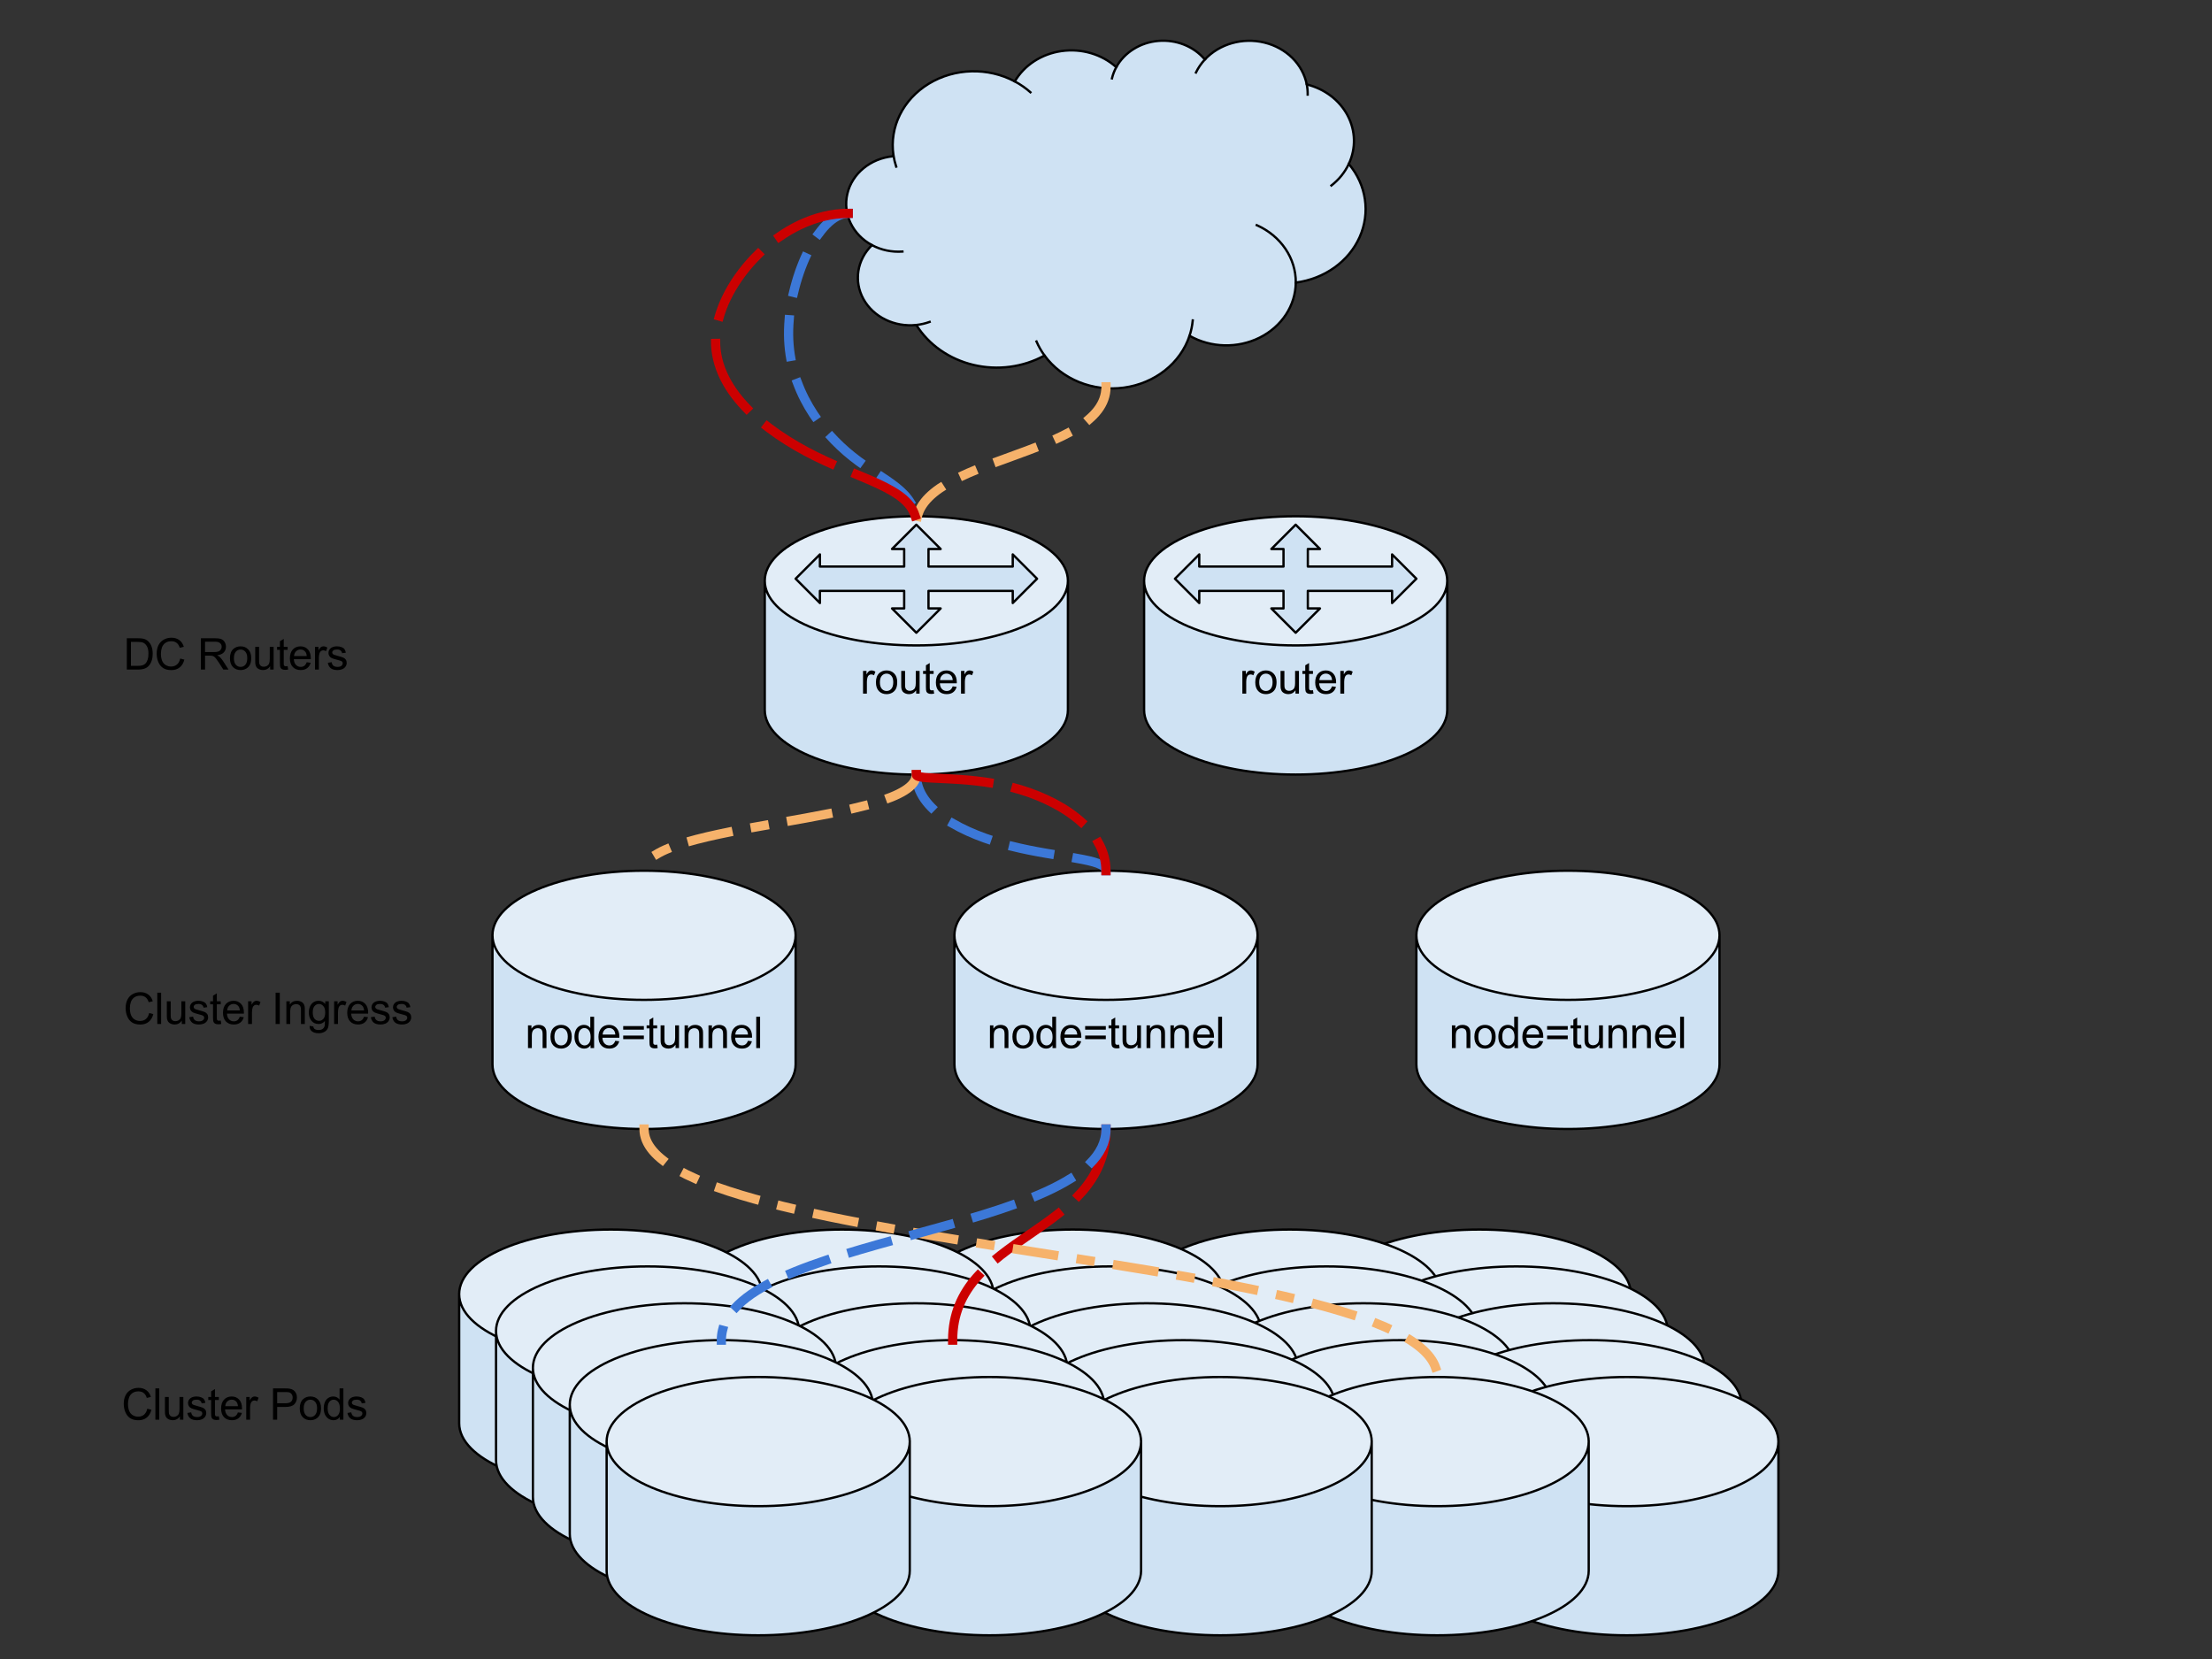 <?xml version="1.0" standalone="yes"?>

<svg version="1.1" viewBox="0.0 0.0 960.0 720.0" fill="none" stroke="none" stroke-linecap="square" stroke-miterlimit="10" xmlns="http://www.w3.org/2000/svg" xmlns:xlink="http://www.w3.org/1999/xlink"><rect x="0.0" y="0.0" width="960.0" height="720.0" fill="#333333" stroke="none"/><clipPath id="p.0"><path d="m0 0l960.0 0l0 720.0l-960.0 0l0 -720.0z" clip-rule="nonzero"></path></clipPath><g clip-path="url(#p.0)"><path fill="#000000" fill-opacity="0.0" d="m0 0l960.0 0l0 720.0l-960.0 0z" fill-rule="nonzero"></path><path fill="#cfe2f3" d="m576.251 561.646l0 0c0 15.477 29.451 28.024 65.78 28.024c36.329 0 65.779 -12.547 65.779 -28.024l0 56.047c0 15.477 -29.451 28.024 -65.779 28.024c-36.329 0 -65.78 -12.547 -65.78 -28.024z" fill-rule="nonzero"></path><path fill="#e2edf7" d="m576.251 561.646l0 0c0 -15.477 29.451 -28.024 65.78 -28.024c36.329 0 65.779 12.547 65.779 28.024l0 0c0 15.477 -29.451 28.024 -65.779 28.024c-36.329 0 -65.78 -12.547 -65.78 -28.024z" fill-rule="nonzero"></path><path fill="#000000" fill-opacity="0.0" d="m707.81 561.646l0 0c0 15.477 -29.451 28.024 -65.779 28.024c-36.329 0 -65.78 -12.547 -65.78 -28.024l0 0c0 -15.477 29.451 -28.024 65.78 -28.024c36.329 0 65.779 12.547 65.779 28.024l0 56.047c0 15.477 -29.451 28.024 -65.779 28.024c-36.329 0 -65.78 -12.547 -65.78 -28.024l0 -56.047" fill-rule="nonzero"></path><path stroke="#000000" stroke-width="1.0" stroke-linejoin="round" stroke-linecap="butt" d="m707.81 561.646l0 0c0 15.477 -29.451 28.024 -65.779 28.024c-36.329 0 -65.78 -12.547 -65.78 -28.024l0 0c0 -15.477 29.451 -28.024 65.78 -28.024c36.329 0 65.779 12.547 65.779 28.024l0 56.047c0 15.477 -29.451 28.024 -65.779 28.024c-36.329 0 -65.78 -12.547 -65.78 -28.024l0 -56.047" fill-rule="nonzero"></path><path fill="#cfe2f3" d="m493.938 561.646l0 0c0 15.477 29.45 28.024 65.78 28.024c36.329 0 65.78 -12.547 65.78 -28.024l0 56.047c0 15.477 -29.451 28.024 -65.78 28.024c-36.329 0 -65.78 -12.547 -65.78 -28.024z" fill-rule="nonzero"></path><path fill="#e2edf7" d="m493.938 561.646l0 0c0 -15.477 29.45 -28.024 65.78 -28.024c36.329 0 65.78 12.547 65.78 28.024l0 0c0 15.477 -29.451 28.024 -65.78 28.024c-36.329 0 -65.78 -12.547 -65.78 -28.024z" fill-rule="nonzero"></path><path fill="#000000" fill-opacity="0.0" d="m625.497 561.646l0 0c0 15.477 -29.451 28.024 -65.78 28.024c-36.329 0 -65.78 -12.547 -65.78 -28.024l0 0c0 -15.477 29.45 -28.024 65.78 -28.024c36.329 0 65.78 12.547 65.78 28.024l0 56.047c0 15.477 -29.451 28.024 -65.78 28.024c-36.329 0 -65.78 -12.547 -65.78 -28.024l0 -56.047" fill-rule="nonzero"></path><path stroke="#000000" stroke-width="1.0" stroke-linejoin="round" stroke-linecap="butt" d="m625.497 561.646l0 0c0 15.477 -29.451 28.024 -65.78 28.024c-36.329 0 -65.78 -12.547 -65.78 -28.024l0 0c0 -15.477 29.45 -28.024 65.78 -28.024c36.329 0 65.78 12.547 65.78 28.024l0 56.047c0 15.477 -29.451 28.024 -65.78 28.024c-36.329 0 -65.78 -12.547 -65.78 -28.024l0 -56.047" fill-rule="nonzero"></path><path fill="#cfe2f3" d="m399.762 561.646l0 0c0 15.477 29.45 28.024 65.78 28.024c36.329 0 65.78 -12.547 65.78 -28.024l0 56.047c0 15.477 -29.451 28.024 -65.78 28.024c-36.329 0 -65.78 -12.547 -65.78 -28.024z" fill-rule="nonzero"></path><path fill="#e2edf7" d="m399.762 561.646l0 0c0 -15.477 29.45 -28.024 65.78 -28.024c36.329 0 65.78 12.547 65.78 28.024l0 0c0 15.477 -29.451 28.024 -65.78 28.024c-36.329 0 -65.78 -12.547 -65.78 -28.024z" fill-rule="nonzero"></path><path fill="#000000" fill-opacity="0.0" d="m531.322 561.646l0 0c0 15.477 -29.451 28.024 -65.78 28.024c-36.329 0 -65.78 -12.547 -65.78 -28.024l0 0c0 -15.477 29.45 -28.024 65.78 -28.024c36.329 0 65.78 12.547 65.78 28.024l0 56.047c0 15.477 -29.451 28.024 -65.78 28.024c-36.329 0 -65.78 -12.547 -65.78 -28.024l0 -56.047" fill-rule="nonzero"></path><path stroke="#000000" stroke-width="1.0" stroke-linejoin="round" stroke-linecap="butt" d="m531.322 561.646l0 0c0 15.477 -29.451 28.024 -65.78 28.024c-36.329 0 -65.78 -12.547 -65.78 -28.024l0 0c0 -15.477 29.45 -28.024 65.78 -28.024c36.329 0 65.78 12.547 65.78 28.024l0 56.047c0 15.477 -29.451 28.024 -65.78 28.024c-36.329 0 -65.78 -12.547 -65.78 -28.024l0 -56.047" fill-rule="nonzero"></path><path fill="#cfe2f3" d="m299.657 561.646l0 0c0 15.477 29.451 28.024 65.78 28.024c36.329 0 65.78 -12.547 65.78 -28.024l0 56.047c0 15.477 -29.45 28.024 -65.78 28.024c-36.329 0 -65.78 -12.547 -65.78 -28.024z" fill-rule="nonzero"></path><path fill="#e2edf7" d="m299.657 561.646l0 0c0 -15.477 29.451 -28.024 65.78 -28.024c36.329 0 65.78 12.547 65.78 28.024l0 0c0 15.477 -29.45 28.024 -65.78 28.024c-36.329 0 -65.78 -12.547 -65.78 -28.024z" fill-rule="nonzero"></path><path fill="#000000" fill-opacity="0.0" d="m431.217 561.646l0 0c0 15.477 -29.45 28.024 -65.78 28.024c-36.329 0 -65.78 -12.547 -65.78 -28.024l0 0c0 -15.477 29.451 -28.024 65.78 -28.024c36.329 0 65.78 12.547 65.78 28.024l0 56.047c0 15.477 -29.45 28.024 -65.78 28.024c-36.329 0 -65.78 -12.547 -65.78 -28.024l0 -56.047" fill-rule="nonzero"></path><path stroke="#000000" stroke-width="1.0" stroke-linejoin="round" stroke-linecap="butt" d="m431.217 561.646l0 0c0 15.477 -29.45 28.024 -65.78 28.024c-36.329 0 -65.78 -12.547 -65.78 -28.024l0 0c0 -15.477 29.451 -28.024 65.78 -28.024c36.329 0 65.78 12.547 65.78 28.024l0 56.047c0 15.477 -29.45 28.024 -65.78 28.024c-36.329 0 -65.78 -12.547 -65.78 -28.024l0 -56.047" fill-rule="nonzero"></path><path fill="#cfe2f3" d="m387.755 67.352l0 0c-1.815 -12.169 4.145 -24.216 15.35 -31.028c11.206 -6.812 25.693 -7.196 37.313 -0.987l0 0c4.116 -7.076 11.65 -11.961 20.323 -13.178c8.673 -1.217 17.466 1.377 23.719 6.997l0 0c3.507 -6.415 10.392 -10.725 18.212 -11.401c7.821 -0.676 15.47 2.379 20.233 8.079l0 0c6.335 -6.8 16.414 -9.663 25.876 -7.351c9.462 2.313 16.607 9.386 18.344 18.159l0 0c7.761 1.931 14.227 6.841 17.725 13.46c3.498 6.619 3.687 14.299 0.517 21.055l0 0c7.643 9.074 9.431 21.165 4.696 31.761c-4.734 10.596 -15.28 18.105 -27.7 19.724c-0.088 9.945 -6.066 19.07 -15.632 23.858c-9.565 4.788 -21.224 4.492 -30.482 -0.774c-3.943 11.91 -15.043 20.674 -28.502 22.505c-13.46 1.831 -26.867 -3.6 -34.43 -13.946c-9.27 5.099 -20.394 6.568 -30.861 4.076c-10.467 -2.493 -19.397 -8.737 -24.775 -17.325l0 0c-9.473 1.011 -18.632 -3.466 -22.931 -11.21c-4.3 -7.744 -2.824 -17.105 3.694 -23.439l0 0c-8.45 -4.537 -12.762 -13.54 -10.687 -22.314c2.075 -8.774 10.067 -15.331 19.807 -16.252z" fill-rule="nonzero"></path><path fill="#000000" fill-opacity="0.0" d="m378.448 106.387l0 0c3.988 2.141 8.594 3.112 13.201 2.783m6.034 31.866c1.981 -0.212 3.923 -0.659 5.776 -1.332m49.857 14.581c-1.393 -1.906 -2.56 -3.943 -3.48 -6.076m66.415 -2.483l0 0c0.719 -2.171 1.185 -4.406 1.39 -6.667m44.722 -16.416c0.093 -10.588 -6.499 -20.282 -16.945 -24.919m39.949 -26.566c-1.692 3.605 -4.274 6.803 -7.545 9.344m-10.695 -43.86l0 0c0.288 1.456 0.422 2.934 0.398 4.413m-44.618 -15.221l0 0c-1.58 1.696 -2.882 3.592 -3.865 5.628m-34.58 -2.307l0 0c-0.842 1.541 -1.471 3.171 -1.872 4.854m-42.171 1.328l0 0c2.459 1.314 4.734 2.895 6.774 4.709m-59.437 27.307l0 0c0.25 1.677 0.645 3.334 1.182 4.954" fill-rule="nonzero"></path><path stroke="#000000" stroke-width="1.0" stroke-linejoin="round" stroke-linecap="butt" d="m387.755 67.352l0 0c-1.815 -12.169 4.145 -24.216 15.35 -31.028c11.206 -6.812 25.693 -7.196 37.313 -0.987l0 0c4.116 -7.076 11.65 -11.961 20.323 -13.178c8.673 -1.217 17.466 1.377 23.719 6.997l0 0c3.507 -6.415 10.392 -10.725 18.212 -11.401c7.821 -0.676 15.47 2.379 20.233 8.079l0 0c6.335 -6.8 16.414 -9.663 25.876 -7.351c9.462 2.313 16.607 9.386 18.344 18.159l0 0c7.761 1.931 14.227 6.841 17.725 13.46c3.498 6.619 3.687 14.299 0.517 21.055l0 0c7.643 9.074 9.431 21.165 4.696 31.761c-4.734 10.596 -15.28 18.105 -27.7 19.724c-0.088 9.945 -6.066 19.07 -15.632 23.858c-9.565 4.788 -21.224 4.492 -30.482 -0.774c-3.943 11.91 -15.043 20.674 -28.502 22.505c-13.46 1.831 -26.867 -3.6 -34.43 -13.946c-9.27 5.099 -20.394 6.568 -30.861 4.076c-10.467 -2.493 -19.397 -8.737 -24.775 -17.325l0 0c-9.473 1.011 -18.632 -3.466 -22.931 -11.21c-4.3 -7.744 -2.824 -17.105 3.694 -23.439l0 0c-8.45 -4.537 -12.762 -13.54 -10.687 -22.314c2.075 -8.774 10.067 -15.331 19.807 -16.252z" fill-rule="nonzero"></path><path stroke="#000000" stroke-width="1.0" stroke-linejoin="round" stroke-linecap="butt" d="m378.448 106.387l0 0c3.988 2.141 8.594 3.112 13.201 2.783m6.034 31.866c1.981 -0.212 3.923 -0.659 5.776 -1.332m49.857 14.581c-1.393 -1.906 -2.56 -3.943 -3.48 -6.076m66.415 -2.483l0 0c0.719 -2.171 1.185 -4.406 1.39 -6.667m44.722 -16.416c0.093 -10.588 -6.499 -20.282 -16.945 -24.919m39.949 -26.566c-1.692 3.605 -4.274 6.803 -7.545 9.344m-10.695 -43.86l0 0c0.288 1.456 0.422 2.934 0.398 4.413m-44.618 -15.221l0 0c-1.58 1.696 -2.882 3.592 -3.865 5.628m-34.58 -2.307l0 0c-0.842 1.541 -1.471 3.171 -1.872 4.854m-42.171 1.328l0 0c2.459 1.314 4.734 2.895 6.774 4.709m-59.437 27.307l0 0c0.25 1.677 0.645 3.334 1.182 4.954" fill-rule="nonzero"></path><path fill="#cfe2f3" d="m331.907 252.084l0 0c0 15.477 29.451 28.024 65.78 28.024c36.329 0 65.78 -12.547 65.78 -28.024l0 56.047c0 15.477 -29.451 28.024 -65.78 28.024c-36.329 0 -65.78 -12.547 -65.78 -28.024z" fill-rule="nonzero"></path><path fill="#e2edf7" d="m331.907 252.084l0 0c0 -15.477 29.451 -28.024 65.78 -28.024c36.329 0 65.78 12.547 65.78 28.024l0 0c0 15.477 -29.451 28.024 -65.78 28.024c-36.329 0 -65.78 -12.547 -65.78 -28.024z" fill-rule="nonzero"></path><path fill="#000000" fill-opacity="0.0" d="m463.466 252.084l0 0c0 15.477 -29.451 28.024 -65.78 28.024c-36.329 0 -65.78 -12.547 -65.78 -28.024l0 0c0 -15.477 29.451 -28.024 65.78 -28.024c36.329 0 65.78 12.547 65.78 28.024l0 56.047c0 15.477 -29.451 28.024 -65.78 28.024c-36.329 0 -65.78 -12.547 -65.78 -28.024l0 -56.047" fill-rule="nonzero"></path><path stroke="#000000" stroke-width="1.0" stroke-linejoin="round" stroke-linecap="butt" d="m463.466 252.084l0 0c0 15.477 -29.451 28.024 -65.78 28.024c-36.329 0 -65.78 -12.547 -65.78 -28.024l0 0c0 -15.477 29.451 -28.024 65.78 -28.024c36.329 0 65.78 12.547 65.78 28.024l0 56.047c0 15.477 -29.451 28.024 -65.78 28.024c-36.329 0 -65.78 -12.547 -65.78 -28.024l0 -56.047" fill-rule="nonzero"></path><path fill="#000000" d="m374.553 301.039l0 -9.859l1.5 0l0 1.5q0.578 -1.047 1.062 -1.375q0.484 -0.344 1.078 -0.344q0.844 0 1.719 0.547l-0.578 1.547q-0.609 -0.359 -1.234 -0.359q-0.547 0 -0.984 0.328q-0.422 0.328 -0.609 0.906q-0.281 0.891 -0.281 1.953l0 5.156l-1.672 0zm5.603 -4.922q0 -2.734 1.531 -4.062q1.266 -1.094 3.094 -1.094q2.031 0 3.312 1.344q1.297 1.328 1.297 3.672q0 1.906 -0.578 3.0q-0.562 1.078 -1.656 1.688q-1.078 0.594 -2.375 0.594q-2.062 0 -3.344 -1.328q-1.281 -1.328 -1.281 -3.812zm1.719 0q0 1.891 0.828 2.828q0.828 0.938 2.078 0.938q1.25 0 2.062 -0.938q0.828 -0.953 0.828 -2.891q0 -1.828 -0.828 -2.766q-0.828 -0.938 -2.062 -0.938q-1.25 0 -2.078 0.938q-0.828 0.938 -0.828 2.828zm15.735 4.922l0 -1.453q-1.141 1.672 -3.125 1.672q-0.859 0 -1.625 -0.328q-0.75 -0.344 -1.125 -0.844q-0.359 -0.5 -0.516 -1.234q-0.094 -0.5 -0.094 -1.562l0 -6.109l1.672 0l0 5.469q0 1.312 0.094 1.766q0.156 0.656 0.672 1.031q0.516 0.375 1.266 0.375q0.75 0 1.406 -0.375q0.656 -0.391 0.922 -1.047q0.281 -0.672 0.281 -1.938l0 -5.281l1.672 0l0 9.859l-1.5 0zm7.579 -1.5l0.234 1.484q-0.703 0.141 -1.266 0.141q-0.906 0 -1.406 -0.281q-0.5 -0.297 -0.703 -0.75q-0.203 -0.469 -0.203 -1.984l0 -5.656l-1.234 0l0 -1.312l1.234 0l0 -2.438l1.656 -1.0l0 3.438l1.688 0l0 1.312l-1.688 0l0 5.75q0 0.719 0.078 0.922q0.094 0.203 0.297 0.328q0.203 0.125 0.578 0.125q0.266 0 0.734 -0.078zm8.277 -1.672l1.719 0.219q-0.406 1.5 -1.516 2.344q-1.094 0.828 -2.812 0.828q-2.156 0 -3.422 -1.328q-1.266 -1.328 -1.266 -3.734q0 -2.484 1.266 -3.859q1.281 -1.375 3.328 -1.375q1.984 0 3.234 1.344q1.25 1.344 1.25 3.797q0 0.141 -0.016 0.438l-7.344 0q0.094 1.625 0.922 2.484q0.828 0.859 2.062 0.859q0.906 0 1.547 -0.469q0.656 -0.484 1.047 -1.547zm-5.484 -2.703l5.5 0q-0.109 -1.234 -0.625 -1.859q-0.797 -0.969 -2.078 -0.969q-1.141 0 -1.938 0.781q-0.781 0.766 -0.859 2.047zm9.094 5.875l0 -9.859l1.5 0l0 1.5q0.578 -1.047 1.062 -1.375q0.484 -0.344 1.078 -0.344q0.844 0 1.719 0.547l-0.578 1.547q-0.609 -0.359 -1.234 -0.359q-0.547 0 -0.984 0.328q-0.422 0.328 -0.609 0.906q-0.281 0.891 -0.281 1.953l0 5.156l-1.672 0z" fill-rule="nonzero"></path><path fill="#cfe2f3" d="m345.293 251.163l10.552 -10.552l0 5.276l36.566 0l0 -7.621l-5.276 0l10.552 -10.552l10.552 10.552l-5.276 0l0 7.621l36.566 0l0 -5.276l10.552 10.552l-10.552 10.552l0 -5.276l-36.566 0l0 7.621l5.276 0l-10.552 10.552l-10.552 -10.552l5.276 0l0 -7.621l-36.566 0l0 5.276z" fill-rule="nonzero"></path><path stroke="#000000" stroke-width="1.0" stroke-linejoin="round" stroke-linecap="butt" d="m345.293 251.163l10.552 -10.552l0 5.276l36.566 0l0 -7.621l-5.276 0l10.552 -10.552l10.552 10.552l-5.276 0l0 7.621l36.566 0l0 -5.276l10.552 10.552l-10.552 10.552l0 -5.276l-36.566 0l0 7.621l5.276 0l-10.552 10.552l-10.552 -10.552l5.276 0l0 -7.621l-36.566 0l0 5.276z" fill-rule="nonzero"></path><path fill="#cfe2f3" d="m496.534 252.084l0 0c0 15.477 29.451 28.024 65.78 28.024c36.329 0 65.78 -12.547 65.78 -28.024l0 56.047c0 15.477 -29.451 28.024 -65.78 28.024c-36.329 0 -65.78 -12.547 -65.78 -28.024z" fill-rule="nonzero"></path><path fill="#e2edf7" d="m496.534 252.084l0 0c0 -15.477 29.451 -28.024 65.78 -28.024c36.329 0 65.78 12.547 65.78 28.024l0 0c0 15.477 -29.451 28.024 -65.78 28.024c-36.329 0 -65.78 -12.547 -65.78 -28.024z" fill-rule="nonzero"></path><path fill="#000000" fill-opacity="0.0" d="m628.093 252.084l0 0c0 15.477 -29.451 28.024 -65.78 28.024c-36.329 0 -65.78 -12.547 -65.78 -28.024l0 0c0 -15.477 29.451 -28.024 65.78 -28.024c36.329 0 65.78 12.547 65.78 28.024l0 56.047c0 15.477 -29.451 28.024 -65.78 28.024c-36.329 0 -65.78 -12.547 -65.78 -28.024l0 -56.047" fill-rule="nonzero"></path><path stroke="#000000" stroke-width="1.0" stroke-linejoin="round" stroke-linecap="butt" d="m628.093 252.084l0 0c0 15.477 -29.451 28.024 -65.78 28.024c-36.329 0 -65.78 -12.547 -65.78 -28.024l0 0c0 -15.477 29.451 -28.024 65.78 -28.024c36.329 0 65.78 12.547 65.78 28.024l0 56.047c0 15.477 -29.451 28.024 -65.78 28.024c-36.329 0 -65.78 -12.547 -65.78 -28.024l0 -56.047" fill-rule="nonzero"></path><path fill="#000000" d="m539.18 301.039l0 -9.859l1.5 0l0 1.5q0.578 -1.047 1.062 -1.375q0.484 -0.344 1.078 -0.344q0.844 0 1.719 0.547l-0.578 1.547q-0.609 -0.359 -1.234 -0.359q-0.547 0 -0.984 0.328q-0.422 0.328 -0.609 0.906q-0.281 0.891 -0.281 1.953l0 5.156l-1.672 0zm5.603 -4.922q0 -2.734 1.531 -4.062q1.266 -1.094 3.094 -1.094q2.031 0 3.312 1.344q1.297 1.328 1.297 3.672q0 1.906 -0.578 3.0q-0.562 1.078 -1.656 1.688q-1.078 0.594 -2.375 0.594q-2.062 0 -3.344 -1.328q-1.281 -1.328 -1.281 -3.812zm1.719 0q0 1.891 0.828 2.828q0.828 0.938 2.078 0.938q1.25 0 2.062 -0.938q0.828 -0.953 0.828 -2.891q0 -1.828 -0.828 -2.766q-0.828 -0.938 -2.062 -0.938q-1.25 0 -2.078 0.938q-0.828 0.938 -0.828 2.828zm15.735 4.922l0 -1.453q-1.141 1.672 -3.125 1.672q-0.859 0 -1.625 -0.328q-0.75 -0.344 -1.125 -0.844q-0.359 -0.5 -0.516 -1.234q-0.094 -0.5 -0.094 -1.562l0 -6.109l1.672 0l0 5.469q0 1.312 0.094 1.766q0.156 0.656 0.672 1.031q0.516 0.375 1.266 0.375q0.75 0 1.406 -0.375q0.656 -0.391 0.922 -1.047q0.281 -0.672 0.281 -1.938l0 -5.281l1.672 0l0 9.859l-1.5 0zm7.579 -1.5l0.234 1.484q-0.703 0.141 -1.266 0.141q-0.906 0 -1.406 -0.281q-0.5 -0.297 -0.703 -0.75q-0.203 -0.469 -0.203 -1.984l0 -5.656l-1.234 0l0 -1.312l1.234 0l0 -2.438l1.656 -1.0l0 3.438l1.688 0l0 1.312l-1.688 0l0 5.75q0 0.719 0.078 0.922q0.094 0.203 0.297 0.328q0.203 0.125 0.578 0.125q0.266 0 0.734 -0.078zm8.277 -1.672l1.719 0.219q-0.406 1.5 -1.516 2.344q-1.094 0.828 -2.812 0.828q-2.156 0 -3.422 -1.328q-1.266 -1.328 -1.266 -3.734q0 -2.484 1.266 -3.859q1.281 -1.375 3.328 -1.375q1.984 0 3.234 1.344q1.25 1.344 1.25 3.797q0 0.141 -0.016 0.438l-7.344 0q0.094 1.625 0.922 2.484q0.828 0.859 2.062 0.859q0.906 0 1.547 -0.469q0.656 -0.484 1.047 -1.547zm-5.484 -2.703l5.5 0q-0.109 -1.234 -0.625 -1.859q-0.797 -0.969 -2.078 -0.969q-1.141 0 -1.938 0.781q-0.781 0.766 -0.859 2.047zm9.094 5.875l0 -9.859l1.5 0l0 1.5q0.578 -1.047 1.062 -1.375q0.484 -0.344 1.078 -0.344q0.844 0 1.719 0.547l-0.578 1.547q-0.609 -0.359 -1.234 -0.359q-0.547 0 -0.984 0.328q-0.422 0.328 -0.609 0.906q-0.281 0.891 -0.281 1.953l0 5.156l-1.672 0z" fill-rule="nonzero"></path><path fill="#cfe2f3" d="m509.92 251.163l10.552 -10.552l0 5.276l36.566 0l0 -7.621l-5.276 0l10.552 -10.552l10.552 10.552l-5.276 0l0 7.621l36.566 0l0 -5.276l10.552 10.552l-10.552 10.552l0 -5.276l-36.566 0l0 7.621l5.276 0l-10.552 10.552l-10.552 -10.552l5.276 0l0 -7.621l-36.566 0l0 5.276z" fill-rule="nonzero"></path><path stroke="#000000" stroke-width="1.0" stroke-linejoin="round" stroke-linecap="butt" d="m509.92 251.163l10.552 -10.552l0 5.276l36.566 0l0 -7.621l-5.276 0l10.552 -10.552l10.552 10.552l-5.276 0l0 7.621l36.566 0l0 -5.276l10.552 10.552l-10.552 10.552l0 -5.276l-36.566 0l0 7.621l5.276 0l-10.552 10.552l-10.552 -10.552l5.276 0l0 -7.621l-36.566 0l0 5.276z" fill-rule="nonzero"></path><path fill="#cfe2f3" d="m213.734 405.911l0 0c0 15.477 29.451 28.024 65.78 28.024c36.329 0 65.78 -12.547 65.78 -28.024l0 56.047c0 15.477 -29.451 28.024 -65.78 28.024c-36.329 0 -65.78 -12.547 -65.78 -28.024z" fill-rule="nonzero"></path><path fill="#e2edf7" d="m213.734 405.911l0 0c0 -15.477 29.451 -28.024 65.78 -28.024c36.329 0 65.78 12.547 65.78 28.024l0 0c0 15.477 -29.451 28.024 -65.78 28.024c-36.329 0 -65.78 -12.547 -65.78 -28.024z" fill-rule="nonzero"></path><path fill="#000000" fill-opacity="0.0" d="m345.293 405.911l0 0c0 15.477 -29.451 28.024 -65.78 28.024c-36.329 0 -65.78 -12.547 -65.78 -28.024l0 0c0 -15.477 29.451 -28.024 65.78 -28.024c36.329 0 65.78 12.547 65.78 28.024l0 56.047c0 15.477 -29.451 28.024 -65.78 28.024c-36.329 0 -65.78 -12.547 -65.78 -28.024l0 -56.047" fill-rule="nonzero"></path><path stroke="#000000" stroke-width="1.0" stroke-linejoin="round" stroke-linecap="butt" d="m345.293 405.911l0 0c0 15.477 -29.451 28.024 -65.78 28.024c-36.329 0 -65.78 -12.547 -65.78 -28.024l0 0c0 -15.477 29.451 -28.024 65.78 -28.024c36.329 0 65.78 12.547 65.78 28.024l0 56.047c0 15.477 -29.451 28.024 -65.78 28.024c-36.329 0 -65.78 -12.547 -65.78 -28.024l0 -56.047" fill-rule="nonzero"></path><path fill="#000000" d="m229.149 454.866l0 -9.859l1.5 0l0 1.406q1.094 -1.625 3.141 -1.625q0.891 0 1.641 0.328q0.75 0.312 1.109 0.844q0.375 0.516 0.531 1.219q0.094 0.469 0.094 1.625l0 6.062l-1.672 0l0 -6.0q0 -1.016 -0.203 -1.516q-0.188 -0.516 -0.688 -0.812q-0.5 -0.297 -1.172 -0.297q-1.062 0 -1.844 0.672q-0.766 0.672 -0.766 2.578l0 5.375l-1.672 0zm9.751 -4.922q0 -2.734 1.531 -4.062q1.266 -1.094 3.094 -1.094q2.031 0 3.312 1.344q1.297 1.328 1.297 3.672q0 1.906 -0.578 3.0q-0.562 1.078 -1.656 1.688q-1.078 0.594 -2.375 0.594q-2.062 0 -3.344 -1.328q-1.281 -1.328 -1.281 -3.812zm1.719 0q0 1.891 0.828 2.828q0.828 0.938 2.078 0.938q1.25 0 2.062 -0.938q0.828 -0.953 0.828 -2.891q0 -1.828 -0.828 -2.766q-0.828 -0.938 -2.062 -0.938q-1.25 0 -2.078 0.938q-0.828 0.938 -0.828 2.828zm15.673 4.922l0 -1.25q-0.938 1.469 -2.75 1.469q-1.172 0 -2.172 -0.641q-0.984 -0.656 -1.531 -1.812q-0.531 -1.172 -0.531 -2.688q0 -1.469 0.484 -2.672q0.5 -1.203 1.469 -1.844q0.984 -0.641 2.203 -0.641q0.891 0 1.578 0.375q0.703 0.375 1.141 0.984l0 -4.875l1.656 0l0 13.594l-1.547 0zm-5.281 -4.922q0 1.891 0.797 2.828q0.812 0.938 1.891 0.938q1.094 0 1.859 -0.891q0.766 -0.891 0.766 -2.734q0 -2.016 -0.781 -2.953q-0.781 -0.953 -1.922 -0.953q-1.109 0 -1.859 0.906q-0.75 0.906 -0.75 2.859zm16.016 1.75l1.719 0.219q-0.406 1.5 -1.516 2.344q-1.094 0.828 -2.812 0.828q-2.156 0 -3.422 -1.328q-1.266 -1.328 -1.266 -3.734q0 -2.484 1.266 -3.859q1.281 -1.375 3.328 -1.375q1.984 0 3.234 1.344q1.25 1.344 1.25 3.797q0 0.141 -0.016 0.438l-7.344 0q0.094 1.625 0.922 2.484q0.828 0.859 2.062 0.859q0.906 0 1.547 -0.469q0.656 -0.484 1.047 -1.547zm-5.484 -2.703l5.5 0q-0.109 -1.234 -0.625 -1.859q-0.797 -0.969 -2.078 -0.969q-1.141 0 -1.938 0.781q-0.781 0.766 -0.859 2.047zm17.891 -2.125l-8.969 0l0 -1.562l8.969 0l0 1.562zm0 4.125l-8.969 0l0 -1.547l8.969 0l0 1.547zm5.77 2.375l0.234 1.484q-0.703 0.141 -1.266 0.141q-0.906 0 -1.406 -0.281q-0.5 -0.297 -0.703 -0.75q-0.203 -0.469 -0.203 -1.984l0 -5.656l-1.234 0l0 -1.312l1.234 0l0 -2.438l1.656 -1.0l0 3.438l1.688 0l0 1.312l-1.688 0l0 5.75q0 0.719 0.078 0.922q0.094 0.203 0.297 0.328q0.203 0.125 0.578 0.125q0.266 0 0.734 -0.078zm7.98 1.5l0 -1.453q-1.141 1.672 -3.125 1.672q-0.859 0 -1.625 -0.328q-0.75 -0.344 -1.125 -0.844q-0.359 -0.5 -0.516 -1.234q-0.094 -0.5 -0.094 -1.562l0 -6.109l1.672 0l0 5.469q0 1.312 0.094 1.766q0.156 0.656 0.672 1.031q0.516 0.375 1.266 0.375q0.75 0 1.406 -0.375q0.656 -0.391 0.922 -1.047q0.281 -0.672 0.281 -1.938l0 -5.281l1.672 0l0 9.859l-1.5 0zm3.923 0l0 -9.859l1.5 0l0 1.406q1.094 -1.625 3.141 -1.625q0.891 0 1.641 0.328q0.75 0.312 1.109 0.844q0.375 0.516 0.531 1.219q0.094 0.469 0.094 1.625l0 6.062l-1.672 0l0 -6.0q0 -1.016 -0.203 -1.516q-0.188 -0.516 -0.688 -0.812q-0.5 -0.297 -1.172 -0.297q-1.062 0 -1.844 0.672q-0.766 0.672 -0.766 2.578l0 5.375l-1.672 0zm10.376 0l0 -9.859l1.5 0l0 1.406q1.094 -1.625 3.141 -1.625q0.891 0 1.641 0.328q0.75 0.312 1.109 0.844q0.375 0.516 0.531 1.219q0.094 0.469 0.094 1.625l0 6.062l-1.672 0l0 -6.0q0 -1.016 -0.203 -1.516q-0.188 -0.516 -0.688 -0.812q-0.5 -0.297 -1.172 -0.297q-1.062 0 -1.844 0.672q-0.766 0.672 -0.766 2.578l0 5.375l-1.672 0zm17.126 -3.172l1.719 0.219q-0.406 1.5 -1.516 2.344q-1.094 0.828 -2.812 0.828q-2.156 0 -3.422 -1.328q-1.266 -1.328 -1.266 -3.734q0 -2.484 1.266 -3.859q1.281 -1.375 3.328 -1.375q1.984 0 3.234 1.344q1.25 1.344 1.25 3.797q0 0.141 -0.016 0.438l-7.344 0q0.094 1.625 0.922 2.484q0.828 0.859 2.062 0.859q0.906 0 1.547 -0.469q0.656 -0.484 1.047 -1.547zm-5.484 -2.703l5.5 0q-0.109 -1.234 -0.625 -1.859q-0.797 -0.969 -2.078 -0.969q-1.141 0 -1.938 0.781q-0.781 0.766 -0.859 2.047zm9.079 5.875l0 -13.594l1.672 0l0 13.594l-1.672 0z" fill-rule="nonzero"></path><path fill="#cfe2f3" d="m414.219 405.911l0 0c0 15.477 29.451 28.024 65.78 28.024c36.329 0 65.78 -12.547 65.78 -28.024l0 56.047c0 15.477 -29.451 28.024 -65.78 28.024c-36.329 0 -65.78 -12.547 -65.78 -28.024z" fill-rule="nonzero"></path><path fill="#e2edf7" d="m414.219 405.911l0 0c0 -15.477 29.451 -28.024 65.78 -28.024c36.329 0 65.78 12.547 65.78 28.024l0 0c0 15.477 -29.451 28.024 -65.78 28.024c-36.329 0 -65.78 -12.547 -65.78 -28.024z" fill-rule="nonzero"></path><path fill="#000000" fill-opacity="0.0" d="m545.778 405.911l0 0c0 15.477 -29.451 28.024 -65.78 28.024c-36.329 0 -65.78 -12.547 -65.78 -28.024l0 0c0 -15.477 29.451 -28.024 65.78 -28.024c36.329 0 65.78 12.547 65.78 28.024l0 56.047c0 15.477 -29.451 28.024 -65.78 28.024c-36.329 0 -65.78 -12.547 -65.78 -28.024l0 -56.047" fill-rule="nonzero"></path><path stroke="#000000" stroke-width="1.0" stroke-linejoin="round" stroke-linecap="butt" d="m545.778 405.911l0 0c0 15.477 -29.451 28.024 -65.78 28.024c-36.329 0 -65.78 -12.547 -65.78 -28.024l0 0c0 -15.477 29.451 -28.024 65.78 -28.024c36.329 0 65.78 12.547 65.78 28.024l0 56.047c0 15.477 -29.451 28.024 -65.78 28.024c-36.329 0 -65.78 -12.547 -65.78 -28.024l0 -56.047" fill-rule="nonzero"></path><path fill="#000000" d="m429.634 454.866l0 -9.859l1.5 0l0 1.406q1.094 -1.625 3.141 -1.625q0.891 0 1.641 0.328q0.75 0.312 1.109 0.844q0.375 0.516 0.531 1.219q0.094 0.469 0.094 1.625l0 6.062l-1.672 0l0 -6.0q0 -1.016 -0.203 -1.516q-0.188 -0.516 -0.688 -0.812q-0.5 -0.297 -1.172 -0.297q-1.062 0 -1.844 0.672q-0.766 0.672 -0.766 2.578l0 5.375l-1.672 0zm9.751 -4.922q0 -2.734 1.531 -4.062q1.266 -1.094 3.094 -1.094q2.031 0 3.312 1.344q1.297 1.328 1.297 3.672q0 1.906 -0.578 3.0q-0.562 1.078 -1.656 1.688q-1.078 0.594 -2.375 0.594q-2.062 0 -3.344 -1.328q-1.281 -1.328 -1.281 -3.812zm1.719 0q0 1.891 0.828 2.828q0.828 0.938 2.078 0.938q1.25 0 2.062 -0.938q0.828 -0.953 0.828 -2.891q0 -1.828 -0.828 -2.766q-0.828 -0.938 -2.062 -0.938q-1.25 0 -2.078 0.938q-0.828 0.938 -0.828 2.828zm15.673 4.922l0 -1.25q-0.938 1.469 -2.75 1.469q-1.172 0 -2.172 -0.641q-0.984 -0.656 -1.531 -1.812q-0.531 -1.172 -0.531 -2.688q0 -1.469 0.484 -2.672q0.5 -1.203 1.469 -1.844q0.984 -0.641 2.203 -0.641q0.891 0 1.578 0.375q0.703 0.375 1.141 0.984l0 -4.875l1.656 0l0 13.594l-1.547 0zm-5.281 -4.922q0 1.891 0.797 2.828q0.812 0.938 1.891 0.938q1.094 0 1.859 -0.891q0.766 -0.891 0.766 -2.734q0 -2.016 -0.781 -2.953q-0.781 -0.953 -1.922 -0.953q-1.109 0 -1.859 0.906q-0.75 0.906 -0.75 2.859zm16.016 1.75l1.719 0.219q-0.406 1.5 -1.516 2.344q-1.094 0.828 -2.812 0.828q-2.156 0 -3.422 -1.328q-1.266 -1.328 -1.266 -3.734q0 -2.484 1.266 -3.859q1.281 -1.375 3.328 -1.375q1.984 0 3.234 1.344q1.25 1.344 1.25 3.797q0 0.141 -0.016 0.438l-7.344 0q0.094 1.625 0.922 2.484q0.828 0.859 2.062 0.859q0.906 0 1.547 -0.469q0.656 -0.484 1.047 -1.547zm-5.484 -2.703l5.5 0q-0.109 -1.234 -0.625 -1.859q-0.797 -0.969 -2.078 -0.969q-1.141 0 -1.938 0.781q-0.781 0.766 -0.859 2.047zm17.891 -2.125l-8.969 0l0 -1.562l8.969 0l0 1.562zm0 4.125l-8.969 0l0 -1.547l8.969 0l0 1.547zm5.77 2.375l0.234 1.484q-0.703 0.141 -1.266 0.141q-0.906 0 -1.406 -0.281q-0.5 -0.297 -0.703 -0.75q-0.203 -0.469 -0.203 -1.984l0 -5.656l-1.234 0l0 -1.312l1.234 0l0 -2.438l1.656 -1.0l0 3.438l1.688 0l0 1.312l-1.688 0l0 5.75q0 0.719 0.078 0.922q0.094 0.203 0.297 0.328q0.203 0.125 0.578 0.125q0.266 0 0.734 -0.078zm7.98 1.5l0 -1.453q-1.141 1.672 -3.125 1.672q-0.859 0 -1.625 -0.328q-0.75 -0.344 -1.125 -0.844q-0.359 -0.5 -0.516 -1.234q-0.094 -0.5 -0.094 -1.562l0 -6.109l1.672 0l0 5.469q0 1.312 0.094 1.766q0.156 0.656 0.672 1.031q0.516 0.375 1.266 0.375q0.75 0 1.406 -0.375q0.656 -0.391 0.922 -1.047q0.281 -0.672 0.281 -1.938l0 -5.281l1.672 0l0 9.859l-1.5 0zm3.923 0l0 -9.859l1.5 0l0 1.406q1.094 -1.625 3.141 -1.625q0.891 0 1.641 0.328q0.75 0.312 1.109 0.844q0.375 0.516 0.531 1.219q0.094 0.469 0.094 1.625l0 6.062l-1.672 0l0 -6.0q0 -1.016 -0.203 -1.516q-0.188 -0.516 -0.688 -0.812q-0.5 -0.297 -1.172 -0.297q-1.062 0 -1.844 0.672q-0.766 0.672 -0.766 2.578l0 5.375l-1.672 0zm10.376 0l0 -9.859l1.5 0l0 1.406q1.094 -1.625 3.141 -1.625q0.891 0 1.641 0.328q0.75 0.312 1.109 0.844q0.375 0.516 0.531 1.219q0.094 0.469 0.094 1.625l0 6.062l-1.672 0l0 -6.0q0 -1.016 -0.203 -1.516q-0.188 -0.516 -0.688 -0.812q-0.5 -0.297 -1.172 -0.297q-1.063 0 -1.844 0.672q-0.766 0.672 -0.766 2.578l0 5.375l-1.672 0zm17.126 -3.172l1.719 0.219q-0.406 1.5 -1.516 2.344q-1.094 0.828 -2.812 0.828q-2.156 0 -3.422 -1.328q-1.266 -1.328 -1.266 -3.734q0 -2.484 1.266 -3.859q1.281 -1.375 3.328 -1.375q1.984 0 3.234 1.344q1.25 1.344 1.25 3.797q0 0.141 -0.016 0.438l-7.344 0q0.094 1.625 0.922 2.484q0.828 0.859 2.062 0.859q0.906 0 1.547 -0.469q0.656 -0.484 1.047 -1.547zm-5.484 -2.703l5.5 0q-0.109 -1.234 -0.625 -1.859q-0.797 -0.969 -2.078 -0.969q-1.141 0 -1.938 0.781q-0.781 0.766 -0.859 2.047zm9.079 5.875l0 -13.594l1.672 0l0 13.594l-1.672 0z" fill-rule="nonzero"></path><path fill="#cfe2f3" d="m614.705 405.911l0 0c0 15.477 29.451 28.024 65.78 28.024c36.329 0 65.78 -12.547 65.78 -28.024l0 56.047c0 15.477 -29.451 28.024 -65.78 28.024c-36.329 0 -65.78 -12.547 -65.78 -28.024z" fill-rule="nonzero"></path><path fill="#e2edf7" d="m614.705 405.911l0 0c0 -15.477 29.451 -28.024 65.78 -28.024c36.329 0 65.78 12.547 65.78 28.024l0 0c0 15.477 -29.451 28.024 -65.78 28.024c-36.329 0 -65.78 -12.547 -65.78 -28.024z" fill-rule="nonzero"></path><path fill="#000000" fill-opacity="0.0" d="m746.264 405.911l0 0c0 15.477 -29.451 28.024 -65.78 28.024c-36.329 0 -65.78 -12.547 -65.78 -28.024l0 0c0 -15.477 29.451 -28.024 65.78 -28.024c36.329 0 65.78 12.547 65.78 28.024l0 56.047c0 15.477 -29.451 28.024 -65.78 28.024c-36.329 0 -65.78 -12.547 -65.78 -28.024l0 -56.047" fill-rule="nonzero"></path><path stroke="#000000" stroke-width="1.0" stroke-linejoin="round" stroke-linecap="butt" d="m746.264 405.911l0 0c0 15.477 -29.451 28.024 -65.78 28.024c-36.329 0 -65.78 -12.547 -65.78 -28.024l0 0c0 -15.477 29.451 -28.024 65.78 -28.024c36.329 0 65.78 12.547 65.78 28.024l0 56.047c0 15.477 -29.451 28.024 -65.78 28.024c-36.329 0 -65.78 -12.547 -65.78 -28.024l0 -56.047" fill-rule="nonzero"></path><path fill="#000000" d="m630.12 454.866l0 -9.859l1.5 0l0 1.406q1.094 -1.625 3.141 -1.625q0.891 0 1.641 0.328q0.75 0.312 1.109 0.844q0.375 0.516 0.531 1.219q0.094 0.469 0.094 1.625l0 6.062l-1.672 0l0 -6.0q0 -1.016 -0.203 -1.516q-0.188 -0.516 -0.688 -0.812q-0.5 -0.297 -1.172 -0.297q-1.062 0 -1.844 0.672q-0.766 0.672 -0.766 2.578l0 5.375l-1.672 0zm9.751 -4.922q0 -2.734 1.531 -4.062q1.266 -1.094 3.094 -1.094q2.031 0 3.312 1.344q1.297 1.328 1.297 3.672q0 1.906 -0.578 3.0q-0.562 1.078 -1.656 1.688q-1.078 0.594 -2.375 0.594q-2.062 0 -3.344 -1.328q-1.281 -1.328 -1.281 -3.812zm1.719 0q0 1.891 0.828 2.828q0.828 0.938 2.078 0.938q1.25 0 2.062 -0.938q0.828 -0.953 0.828 -2.891q0 -1.828 -0.828 -2.766q-0.828 -0.938 -2.062 -0.938q-1.25 0 -2.078 0.938q-0.828 0.938 -0.828 2.828zm15.673 4.922l0 -1.25q-0.938 1.469 -2.75 1.469q-1.172 0 -2.172 -0.641q-0.984 -0.656 -1.531 -1.812q-0.531 -1.172 -0.531 -2.688q0 -1.469 0.484 -2.672q0.5 -1.203 1.469 -1.844q0.984 -0.641 2.203 -0.641q0.891 0 1.578 0.375q0.703 0.375 1.141 0.984l0 -4.875l1.656 0l0 13.594l-1.547 0zm-5.281 -4.922q0 1.891 0.797 2.828q0.812 0.938 1.891 0.938q1.094 0 1.859 -0.891q0.766 -0.891 0.766 -2.734q0 -2.016 -0.781 -2.953q-0.781 -0.953 -1.922 -0.953q-1.109 0 -1.859 0.906q-0.75 0.906 -0.75 2.859zm16.016 1.75l1.719 0.219q-0.406 1.5 -1.516 2.344q-1.094 0.828 -2.812 0.828q-2.156 0 -3.422 -1.328q-1.266 -1.328 -1.266 -3.734q0 -2.484 1.266 -3.859q1.281 -1.375 3.328 -1.375q1.984 0 3.234 1.344q1.25 1.344 1.25 3.797q0 0.141 -0.016 0.438l-7.344 0q0.094 1.625 0.922 2.484q0.828 0.859 2.062 0.859q0.906 0 1.547 -0.469q0.656 -0.484 1.047 -1.547zm-5.484 -2.703l5.5 0q-0.109 -1.234 -0.625 -1.859q-0.797 -0.969 -2.078 -0.969q-1.141 0 -1.938 0.781q-0.781 0.766 -0.859 2.047zm17.891 -2.125l-8.969 0l0 -1.562l8.969 0l0 1.562zm0 4.125l-8.969 0l0 -1.547l8.969 0l0 1.547zm5.77 2.375l0.234 1.484q-0.703 0.141 -1.266 0.141q-0.906 0 -1.406 -0.281q-0.5 -0.297 -0.703 -0.75q-0.203 -0.469 -0.203 -1.984l0 -5.656l-1.234 0l0 -1.312l1.234 0l0 -2.438l1.656 -1.0l0 3.438l1.688 0l0 1.312l-1.688 0l0 5.75q0 0.719 0.078 0.922q0.094 0.203 0.297 0.328q0.203 0.125 0.578 0.125q0.266 0 0.734 -0.078zm7.98 1.5l0 -1.453q-1.141 1.672 -3.125 1.672q-0.859 0 -1.625 -0.328q-0.75 -0.344 -1.125 -0.844q-0.359 -0.5 -0.516 -1.234q-0.094 -0.5 -0.094 -1.562l0 -6.109l1.672 0l0 5.469q0 1.312 0.094 1.766q0.156 0.656 0.672 1.031q0.516 0.375 1.266 0.375q0.75 0 1.406 -0.375q0.656 -0.391 0.922 -1.047q0.281 -0.672 0.281 -1.938l0 -5.281l1.672 0l0 9.859l-1.5 0zm3.923 0l0 -9.859l1.5 0l0 1.406q1.094 -1.625 3.141 -1.625q0.891 0 1.641 0.328q0.75 0.312 1.109 0.844q0.375 0.516 0.531 1.219q0.094 0.469 0.094 1.625l0 6.062l-1.672 0l0 -6.0q0 -1.016 -0.203 -1.516q-0.188 -0.516 -0.688 -0.812q-0.5 -0.297 -1.172 -0.297q-1.062 0 -1.844 0.672q-0.766 0.672 -0.766 2.578l0 5.375l-1.672 0zm10.376 0l0 -9.859l1.5 0l0 1.406q1.094 -1.625 3.141 -1.625q0.891 0 1.641 0.328q0.75 0.312 1.109 0.844q0.375 0.516 0.531 1.219q0.094 0.469 0.094 1.625l0 6.062l-1.672 0l0 -6.0q0 -1.016 -0.203 -1.516q-0.188 -0.516 -0.688 -0.812q-0.5 -0.297 -1.172 -0.297q-1.062 0 -1.844 0.672q-0.766 0.672 -0.766 2.578l0 5.375l-1.672 0zm17.126 -3.172l1.719 0.219q-0.406 1.5 -1.516 2.344q-1.094 0.828 -2.812 0.828q-2.156 0 -3.422 -1.328q-1.266 -1.328 -1.266 -3.734q0 -2.484 1.266 -3.859q1.281 -1.375 3.328 -1.375q1.984 0 3.234 1.344q1.25 1.344 1.25 3.797q0 0.141 -0.016 0.438l-7.344 0q0.094 1.625 0.922 2.484q0.828 0.859 2.062 0.859q0.906 0 1.547 -0.469q0.656 -0.484 1.047 -1.547zm-5.484 -2.703l5.5 0q-0.109 -1.234 -0.625 -1.859q-0.797 -0.969 -2.078 -0.969q-1.141 0 -1.938 0.781q-0.781 0.766 -0.859 2.047zm9.079 5.875l0 -13.594l1.672 0l0 13.594l-1.672 0z" fill-rule="nonzero"></path><path fill="#cfe2f3" d="m199.277 561.646l0 0c0 15.477 29.451 28.024 65.78 28.024c36.329 0 65.78 -12.547 65.78 -28.024l0 56.047c0 15.477 -29.451 28.024 -65.78 28.024c-36.329 0 -65.78 -12.547 -65.78 -28.024z" fill-rule="nonzero"></path><path fill="#e2edf7" d="m199.277 561.646l0 0c0 -15.477 29.451 -28.024 65.78 -28.024c36.329 0 65.78 12.547 65.78 28.024l0 0c0 15.477 -29.451 28.024 -65.78 28.024c-36.329 0 -65.78 -12.547 -65.78 -28.024z" fill-rule="nonzero"></path><path fill="#000000" fill-opacity="0.0" d="m330.836 561.646l0 0c0 15.477 -29.451 28.024 -65.78 28.024c-36.329 0 -65.78 -12.547 -65.78 -28.024l0 0c0 -15.477 29.451 -28.024 65.78 -28.024c36.329 0 65.78 12.547 65.78 28.024l0 56.047c0 15.477 -29.451 28.024 -65.78 28.024c-36.329 0 -65.78 -12.547 -65.78 -28.024l0 -56.047" fill-rule="nonzero"></path><path stroke="#000000" stroke-width="1.0" stroke-linejoin="round" stroke-linecap="butt" d="m330.836 561.646l0 0c0 15.477 -29.451 28.024 -65.78 28.024c-36.329 0 -65.78 -12.547 -65.78 -28.024l0 0c0 -15.477 29.451 -28.024 65.78 -28.024c36.329 0 65.78 12.547 65.78 28.024l0 56.047c0 15.477 -29.451 28.024 -65.78 28.024c-36.329 0 -65.78 -12.547 -65.78 -28.024l0 -56.047" fill-rule="nonzero"></path><path fill="#cfe2f3" d="m592.251 577.646l0 0c0 15.477 29.451 28.024 65.78 28.024c36.329 0 65.779 -12.547 65.779 -28.024l0 56.047c0 15.477 -29.451 28.024 -65.779 28.024c-36.329 0 -65.78 -12.547 -65.78 -28.024z" fill-rule="nonzero"></path><path fill="#e2edf7" d="m592.251 577.646l0 0c0 -15.477 29.451 -28.024 65.78 -28.024c36.329 0 65.779 12.547 65.779 28.024l0 0c0 15.477 -29.451 28.024 -65.779 28.024c-36.329 0 -65.78 -12.547 -65.78 -28.024z" fill-rule="nonzero"></path><path fill="#000000" fill-opacity="0.0" d="m723.81 577.646l0 0c0 15.477 -29.451 28.024 -65.779 28.024c-36.329 0 -65.78 -12.547 -65.78 -28.024l0 0c0 -15.477 29.451 -28.024 65.78 -28.024c36.329 0 65.779 12.547 65.779 28.024l0 56.047c0 15.477 -29.451 28.024 -65.779 28.024c-36.329 0 -65.78 -12.547 -65.78 -28.024l0 -56.047" fill-rule="nonzero"></path><path stroke="#000000" stroke-width="1.0" stroke-linejoin="round" stroke-linecap="butt" d="m723.81 577.646l0 0c0 15.477 -29.451 28.024 -65.779 28.024c-36.329 0 -65.78 -12.547 -65.78 -28.024l0 0c0 -15.477 29.451 -28.024 65.78 -28.024c36.329 0 65.779 12.547 65.779 28.024l0 56.047c0 15.477 -29.451 28.024 -65.779 28.024c-36.329 0 -65.78 -12.547 -65.78 -28.024l0 -56.047" fill-rule="nonzero"></path><path fill="#cfe2f3" d="m509.938 577.646l0 0c0 15.477 29.45 28.024 65.78 28.024c36.329 0 65.78 -12.547 65.78 -28.024l0 56.047c0 15.477 -29.451 28.024 -65.78 28.024c-36.329 0 -65.78 -12.547 -65.78 -28.024z" fill-rule="nonzero"></path><path fill="#e2edf7" d="m509.938 577.646l0 0c0 -15.477 29.45 -28.024 65.78 -28.024c36.329 0 65.78 12.547 65.78 28.024l0 0c0 15.477 -29.451 28.024 -65.78 28.024c-36.329 0 -65.78 -12.547 -65.78 -28.024z" fill-rule="nonzero"></path><path fill="#000000" fill-opacity="0.0" d="m641.497 577.646l0 0c0 15.477 -29.451 28.024 -65.78 28.024c-36.329 0 -65.78 -12.547 -65.78 -28.024l0 0c0 -15.477 29.45 -28.024 65.78 -28.024c36.329 0 65.78 12.547 65.78 28.024l0 56.047c0 15.477 -29.451 28.024 -65.78 28.024c-36.329 0 -65.78 -12.547 -65.78 -28.024l0 -56.047" fill-rule="nonzero"></path><path stroke="#000000" stroke-width="1.0" stroke-linejoin="round" stroke-linecap="butt" d="m641.497 577.646l0 0c0 15.477 -29.451 28.024 -65.78 28.024c-36.329 0 -65.78 -12.547 -65.78 -28.024l0 0c0 -15.477 29.45 -28.024 65.78 -28.024c36.329 0 65.78 12.547 65.78 28.024l0 56.047c0 15.477 -29.451 28.024 -65.78 28.024c-36.329 0 -65.78 -12.547 -65.78 -28.024l0 -56.047" fill-rule="nonzero"></path><path fill="#cfe2f3" d="m415.762 577.646l0 0c0 15.477 29.45 28.024 65.78 28.024c36.329 0 65.78 -12.547 65.78 -28.024l0 56.047c0 15.477 -29.451 28.024 -65.78 28.024c-36.329 0 -65.78 -12.547 -65.78 -28.024z" fill-rule="nonzero"></path><path fill="#e2edf7" d="m415.762 577.646l0 0c0 -15.477 29.45 -28.024 65.78 -28.024c36.329 0 65.78 12.547 65.78 28.024l0 0c0 15.477 -29.451 28.024 -65.78 28.024c-36.329 0 -65.78 -12.547 -65.78 -28.024z" fill-rule="nonzero"></path><path fill="#000000" fill-opacity="0.0" d="m547.322 577.646l0 0c0 15.477 -29.451 28.024 -65.78 28.024c-36.329 0 -65.78 -12.547 -65.78 -28.024l0 0c0 -15.477 29.45 -28.024 65.78 -28.024c36.329 0 65.78 12.547 65.78 28.024l0 56.047c0 15.477 -29.451 28.024 -65.78 28.024c-36.329 0 -65.78 -12.547 -65.78 -28.024l0 -56.047" fill-rule="nonzero"></path><path stroke="#000000" stroke-width="1.0" stroke-linejoin="round" stroke-linecap="butt" d="m547.322 577.646l0 0c0 15.477 -29.451 28.024 -65.78 28.024c-36.329 0 -65.78 -12.547 -65.78 -28.024l0 0c0 -15.477 29.45 -28.024 65.78 -28.024c36.329 0 65.78 12.547 65.78 28.024l0 56.047c0 15.477 -29.451 28.024 -65.78 28.024c-36.329 0 -65.78 -12.547 -65.78 -28.024l0 -56.047" fill-rule="nonzero"></path><path fill="#cfe2f3" d="m315.657 577.646l0 0c0 15.477 29.451 28.024 65.78 28.024c36.329 0 65.78 -12.547 65.78 -28.024l0 56.047c0 15.477 -29.45 28.024 -65.78 28.024c-36.329 0 -65.78 -12.547 -65.78 -28.024z" fill-rule="nonzero"></path><path fill="#e2edf7" d="m315.657 577.646l0 0c0 -15.477 29.451 -28.024 65.78 -28.024c36.329 0 65.78 12.547 65.78 28.024l0 0c0 15.477 -29.45 28.024 -65.78 28.024c-36.329 0 -65.78 -12.547 -65.78 -28.024z" fill-rule="nonzero"></path><path fill="#000000" fill-opacity="0.0" d="m447.217 577.646l0 0c0 15.477 -29.45 28.024 -65.78 28.024c-36.329 0 -65.78 -12.547 -65.78 -28.024l0 0c0 -15.477 29.451 -28.024 65.78 -28.024c36.329 0 65.78 12.547 65.78 28.024l0 56.047c0 15.477 -29.45 28.024 -65.78 28.024c-36.329 0 -65.78 -12.547 -65.78 -28.024l0 -56.047" fill-rule="nonzero"></path><path stroke="#000000" stroke-width="1.0" stroke-linejoin="round" stroke-linecap="butt" d="m447.217 577.646l0 0c0 15.477 -29.45 28.024 -65.78 28.024c-36.329 0 -65.78 -12.547 -65.78 -28.024l0 0c0 -15.477 29.451 -28.024 65.78 -28.024c36.329 0 65.78 12.547 65.78 28.024l0 56.047c0 15.477 -29.45 28.024 -65.78 28.024c-36.329 0 -65.78 -12.547 -65.78 -28.024l0 -56.047" fill-rule="nonzero"></path><path fill="#cfe2f3" d="m215.277 577.646l0 0c0 15.477 29.451 28.024 65.78 28.024c36.329 0 65.78 -12.547 65.78 -28.024l0 56.047c0 15.477 -29.451 28.024 -65.78 28.024c-36.329 0 -65.78 -12.547 -65.78 -28.024z" fill-rule="nonzero"></path><path fill="#e2edf7" d="m215.277 577.646l0 0c0 -15.477 29.451 -28.024 65.78 -28.024c36.329 0 65.78 12.547 65.78 28.024l0 0c0 15.477 -29.451 28.024 -65.78 28.024c-36.329 0 -65.78 -12.547 -65.78 -28.024z" fill-rule="nonzero"></path><path fill="#000000" fill-opacity="0.0" d="m346.836 577.646l0 0c0 15.477 -29.451 28.024 -65.78 28.024c-36.329 0 -65.78 -12.547 -65.78 -28.024l0 0c0 -15.477 29.451 -28.024 65.78 -28.024c36.329 0 65.78 12.547 65.78 28.024l0 56.047c0 15.477 -29.451 28.024 -65.78 28.024c-36.329 0 -65.78 -12.547 -65.78 -28.024l0 -56.047" fill-rule="nonzero"></path><path stroke="#000000" stroke-width="1.0" stroke-linejoin="round" stroke-linecap="butt" d="m346.836 577.646l0 0c0 15.477 -29.451 28.024 -65.78 28.024c-36.329 0 -65.78 -12.547 -65.78 -28.024l0 0c0 -15.477 29.451 -28.024 65.78 -28.024c36.329 0 65.78 12.547 65.78 28.024l0 56.047c0 15.477 -29.451 28.024 -65.78 28.024c-36.329 0 -65.78 -12.547 -65.78 -28.024l0 -56.047" fill-rule="nonzero"></path><path fill="#cfe2f3" d="m608.251 593.646l0 0c0 15.477 29.451 28.024 65.78 28.024c36.329 0 65.779 -12.547 65.779 -28.024l0 56.047c0 15.477 -29.451 28.024 -65.779 28.024c-36.329 0 -65.78 -12.547 -65.78 -28.024z" fill-rule="nonzero"></path><path fill="#e2edf7" d="m608.251 593.646l0 0c0 -15.477 29.451 -28.024 65.78 -28.024c36.329 0 65.779 12.547 65.779 28.024l0 0c0 15.477 -29.451 28.024 -65.779 28.024c-36.329 0 -65.78 -12.547 -65.78 -28.024z" fill-rule="nonzero"></path><path fill="#000000" fill-opacity="0.0" d="m739.81 593.646l0 0c0 15.477 -29.451 28.024 -65.779 28.024c-36.329 0 -65.78 -12.547 -65.78 -28.024l0 0c0 -15.477 29.451 -28.024 65.78 -28.024c36.329 0 65.779 12.547 65.779 28.024l0 56.047c0 15.477 -29.451 28.024 -65.779 28.024c-36.329 0 -65.78 -12.547 -65.78 -28.024l0 -56.047" fill-rule="nonzero"></path><path stroke="#000000" stroke-width="1.0" stroke-linejoin="round" stroke-linecap="butt" d="m739.81 593.646l0 0c0 15.477 -29.451 28.024 -65.779 28.024c-36.329 0 -65.78 -12.547 -65.78 -28.024l0 0c0 -15.477 29.451 -28.024 65.78 -28.024c36.329 0 65.779 12.547 65.779 28.024l0 56.047c0 15.477 -29.451 28.024 -65.779 28.024c-36.329 0 -65.78 -12.547 -65.78 -28.024l0 -56.047" fill-rule="nonzero"></path><path fill="#cfe2f3" d="m525.938 593.646l0 0c0 15.477 29.451 28.024 65.78 28.024c36.329 0 65.78 -12.547 65.78 -28.024l0 56.047c0 15.477 -29.451 28.024 -65.78 28.024c-36.329 0 -65.78 -12.547 -65.78 -28.024z" fill-rule="nonzero"></path><path fill="#e2edf7" d="m525.938 593.646l0 0c0 -15.477 29.451 -28.024 65.78 -28.024c36.329 0 65.78 12.547 65.78 28.024l0 0c0 15.477 -29.451 28.024 -65.78 28.024c-36.329 0 -65.78 -12.547 -65.78 -28.024z" fill-rule="nonzero"></path><path fill="#000000" fill-opacity="0.0" d="m657.497 593.646l0 0c0 15.477 -29.451 28.024 -65.78 28.024c-36.329 0 -65.78 -12.547 -65.78 -28.024l0 0c0 -15.477 29.451 -28.024 65.78 -28.024c36.329 0 65.78 12.547 65.78 28.024l0 56.047c0 15.477 -29.451 28.024 -65.78 28.024c-36.329 0 -65.78 -12.547 -65.78 -28.024l0 -56.047" fill-rule="nonzero"></path><path stroke="#000000" stroke-width="1.0" stroke-linejoin="round" stroke-linecap="butt" d="m657.497 593.646l0 0c0 15.477 -29.451 28.024 -65.78 28.024c-36.329 0 -65.78 -12.547 -65.78 -28.024l0 0c0 -15.477 29.451 -28.024 65.78 -28.024c36.329 0 65.78 12.547 65.78 28.024l0 56.047c0 15.477 -29.451 28.024 -65.78 28.024c-36.329 0 -65.78 -12.547 -65.78 -28.024l0 -56.047" fill-rule="nonzero"></path><path fill="#cfe2f3" d="m431.762 593.646l0 0c0 15.477 29.45 28.024 65.78 28.024c36.329 0 65.78 -12.547 65.78 -28.024l0 56.047c0 15.477 -29.451 28.024 -65.78 28.024c-36.329 0 -65.78 -12.547 -65.78 -28.024z" fill-rule="nonzero"></path><path fill="#e2edf7" d="m431.762 593.646l0 0c0 -15.477 29.45 -28.024 65.78 -28.024c36.329 0 65.78 12.547 65.78 28.024l0 0c0 15.477 -29.451 28.024 -65.78 28.024c-36.329 0 -65.78 -12.547 -65.78 -28.024z" fill-rule="nonzero"></path><path fill="#000000" fill-opacity="0.0" d="m563.322 593.646l0 0c0 15.477 -29.451 28.024 -65.78 28.024c-36.329 0 -65.78 -12.547 -65.78 -28.024l0 0c0 -15.477 29.45 -28.024 65.78 -28.024c36.329 0 65.78 12.547 65.78 28.024l0 56.047c0 15.477 -29.451 28.024 -65.78 28.024c-36.329 0 -65.78 -12.547 -65.78 -28.024l0 -56.047" fill-rule="nonzero"></path><path stroke="#000000" stroke-width="1.0" stroke-linejoin="round" stroke-linecap="butt" d="m563.322 593.646l0 0c0 15.477 -29.451 28.024 -65.78 28.024c-36.329 0 -65.78 -12.547 -65.78 -28.024l0 0c0 -15.477 29.45 -28.024 65.78 -28.024c36.329 0 65.78 12.547 65.78 28.024l0 56.047c0 15.477 -29.451 28.024 -65.78 28.024c-36.329 0 -65.78 -12.547 -65.78 -28.024l0 -56.047" fill-rule="nonzero"></path><path fill="#cfe2f3" d="m331.657 593.646l0 0c0 15.477 29.451 28.024 65.78 28.024c36.329 0 65.78 -12.547 65.78 -28.024l0 56.047c0 15.477 -29.45 28.024 -65.78 28.024c-36.329 0 -65.78 -12.547 -65.78 -28.024z" fill-rule="nonzero"></path><path fill="#e2edf7" d="m331.657 593.646l0 0c0 -15.477 29.451 -28.024 65.78 -28.024c36.329 0 65.78 12.547 65.78 28.024l0 0c0 15.477 -29.45 28.024 -65.78 28.024c-36.329 0 -65.78 -12.547 -65.78 -28.024z" fill-rule="nonzero"></path><path fill="#000000" fill-opacity="0.0" d="m463.217 593.646l0 0c0 15.477 -29.45 28.024 -65.78 28.024c-36.329 0 -65.78 -12.547 -65.78 -28.024l0 0c0 -15.477 29.451 -28.024 65.78 -28.024c36.329 0 65.78 12.547 65.78 28.024l0 56.047c0 15.477 -29.45 28.024 -65.78 28.024c-36.329 0 -65.78 -12.547 -65.78 -28.024l0 -56.047" fill-rule="nonzero"></path><path stroke="#000000" stroke-width="1.0" stroke-linejoin="round" stroke-linecap="butt" d="m463.217 593.646l0 0c0 15.477 -29.45 28.024 -65.78 28.024c-36.329 0 -65.78 -12.547 -65.78 -28.024l0 0c0 -15.477 29.451 -28.024 65.78 -28.024c36.329 0 65.78 12.547 65.78 28.024l0 56.047c0 15.477 -29.45 28.024 -65.78 28.024c-36.329 0 -65.78 -12.547 -65.78 -28.024l0 -56.047" fill-rule="nonzero"></path><path fill="#cfe2f3" d="m231.277 593.646l0 0c0 15.477 29.45 28.024 65.78 28.024c36.329 0 65.78 -12.547 65.78 -28.024l0 56.047c0 15.477 -29.451 28.024 -65.78 28.024c-36.329 0 -65.78 -12.547 -65.78 -28.024z" fill-rule="nonzero"></path><path fill="#e2edf7" d="m231.277 593.646l0 0c0 -15.477 29.45 -28.024 65.78 -28.024c36.329 0 65.78 12.547 65.78 28.024l0 0c0 15.477 -29.451 28.024 -65.78 28.024c-36.329 0 -65.78 -12.547 -65.78 -28.024z" fill-rule="nonzero"></path><path fill="#000000" fill-opacity="0.0" d="m362.836 593.646l0 0c0 15.477 -29.451 28.024 -65.78 28.024c-36.329 0 -65.78 -12.547 -65.78 -28.024l0 0c0 -15.477 29.45 -28.024 65.78 -28.024c36.329 0 65.78 12.547 65.78 28.024l0 56.047c0 15.477 -29.451 28.024 -65.78 28.024c-36.329 0 -65.78 -12.547 -65.78 -28.024l0 -56.047" fill-rule="nonzero"></path><path stroke="#000000" stroke-width="1.0" stroke-linejoin="round" stroke-linecap="butt" d="m362.836 593.646l0 0c0 15.477 -29.451 28.024 -65.78 28.024c-36.329 0 -65.78 -12.547 -65.78 -28.024l0 0c0 -15.477 29.45 -28.024 65.78 -28.024c36.329 0 65.78 12.547 65.78 28.024l0 56.047c0 15.477 -29.451 28.024 -65.78 28.024c-36.329 0 -65.78 -12.547 -65.78 -28.024l0 -56.047" fill-rule="nonzero"></path><path fill="#cfe2f3" d="m624.251 609.646l0 0c0 15.477 29.451 28.024 65.78 28.024c36.329 0 65.779 -12.547 65.779 -28.024l0 56.047c0 15.477 -29.451 28.024 -65.779 28.024c-36.329 0 -65.78 -12.547 -65.78 -28.024z" fill-rule="nonzero"></path><path fill="#e2edf7" d="m624.251 609.646l0 0c0 -15.477 29.451 -28.024 65.78 -28.024c36.329 0 65.779 12.547 65.779 28.024l0 0c0 15.477 -29.451 28.024 -65.779 28.024c-36.329 0 -65.78 -12.547 -65.78 -28.024z" fill-rule="nonzero"></path><path fill="#000000" fill-opacity="0.0" d="m755.81 609.646l0 0c0 15.477 -29.451 28.024 -65.779 28.024c-36.329 0 -65.78 -12.547 -65.78 -28.024l0 0c0 -15.477 29.451 -28.024 65.78 -28.024c36.329 0 65.779 12.547 65.779 28.024l0 56.047c0 15.477 -29.451 28.024 -65.779 28.024c-36.329 0 -65.78 -12.547 -65.78 -28.024l0 -56.047" fill-rule="nonzero"></path><path stroke="#000000" stroke-width="1.0" stroke-linejoin="round" stroke-linecap="butt" d="m755.81 609.646l0 0c0 15.477 -29.451 28.024 -65.779 28.024c-36.329 0 -65.78 -12.547 -65.78 -28.024l0 0c0 -15.477 29.451 -28.024 65.78 -28.024c36.329 0 65.779 12.547 65.779 28.024l0 56.047c0 15.477 -29.451 28.024 -65.779 28.024c-36.329 0 -65.78 -12.547 -65.78 -28.024l0 -56.047" fill-rule="nonzero"></path><path fill="#cfe2f3" d="m541.938 609.646l0 0c0 15.477 29.451 28.024 65.78 28.024c36.329 0 65.78 -12.547 65.78 -28.024l0 56.047c0 15.477 -29.451 28.024 -65.78 28.024c-36.329 0 -65.78 -12.547 -65.78 -28.024z" fill-rule="nonzero"></path><path fill="#e2edf7" d="m541.938 609.646l0 0c0 -15.477 29.451 -28.024 65.78 -28.024c36.329 0 65.78 12.547 65.78 28.024l0 0c0 15.477 -29.451 28.024 -65.78 28.024c-36.329 0 -65.78 -12.547 -65.78 -28.024z" fill-rule="nonzero"></path><path fill="#000000" fill-opacity="0.0" d="m673.497 609.646l0 0c0 15.477 -29.451 28.024 -65.78 28.024c-36.329 0 -65.78 -12.547 -65.78 -28.024l0 0c0 -15.477 29.451 -28.024 65.78 -28.024c36.329 0 65.78 12.547 65.78 28.024l0 56.047c0 15.477 -29.451 28.024 -65.78 28.024c-36.329 0 -65.78 -12.547 -65.78 -28.024l0 -56.047" fill-rule="nonzero"></path><path stroke="#000000" stroke-width="1.0" stroke-linejoin="round" stroke-linecap="butt" d="m673.497 609.646l0 0c0 15.477 -29.451 28.024 -65.78 28.024c-36.329 0 -65.78 -12.547 -65.78 -28.024l0 0c0 -15.477 29.451 -28.024 65.78 -28.024c36.329 0 65.78 12.547 65.78 28.024l0 56.047c0 15.477 -29.451 28.024 -65.78 28.024c-36.329 0 -65.78 -12.547 -65.78 -28.024l0 -56.047" fill-rule="nonzero"></path><path fill="#cfe2f3" d="m447.762 609.646l0 0c0 15.477 29.45 28.024 65.78 28.024c36.329 0 65.78 -12.547 65.78 -28.024l0 56.047c0 15.477 -29.451 28.024 -65.78 28.024c-36.329 0 -65.78 -12.547 -65.78 -28.024z" fill-rule="nonzero"></path><path fill="#e2edf7" d="m447.762 609.646l0 0c0 -15.477 29.45 -28.024 65.78 -28.024c36.329 0 65.78 12.547 65.78 28.024l0 0c0 15.477 -29.451 28.024 -65.78 28.024c-36.329 0 -65.78 -12.547 -65.78 -28.024z" fill-rule="nonzero"></path><path fill="#000000" fill-opacity="0.0" d="m579.322 609.646l0 0c0 15.477 -29.451 28.024 -65.78 28.024c-36.329 0 -65.78 -12.547 -65.78 -28.024l0 0c0 -15.477 29.45 -28.024 65.78 -28.024c36.329 0 65.78 12.547 65.78 28.024l0 56.047c0 15.477 -29.451 28.024 -65.78 28.024c-36.329 0 -65.78 -12.547 -65.78 -28.024l0 -56.047" fill-rule="nonzero"></path><path stroke="#000000" stroke-width="1.0" stroke-linejoin="round" stroke-linecap="butt" d="m579.322 609.646l0 0c0 15.477 -29.451 28.024 -65.78 28.024c-36.329 0 -65.78 -12.547 -65.78 -28.024l0 0c0 -15.477 29.45 -28.024 65.78 -28.024c36.329 0 65.78 12.547 65.78 28.024l0 56.047c0 15.477 -29.451 28.024 -65.78 28.024c-36.329 0 -65.78 -12.547 -65.78 -28.024l0 -56.047" fill-rule="nonzero"></path><path fill="#cfe2f3" d="m347.657 609.646l0 0c0 15.477 29.451 28.024 65.78 28.024c36.329 0 65.78 -12.547 65.78 -28.024l0 56.047c0 15.477 -29.45 28.024 -65.78 28.024c-36.329 0 -65.78 -12.547 -65.78 -28.024z" fill-rule="nonzero"></path><path fill="#e2edf7" d="m347.657 609.646l0 0c0 -15.477 29.451 -28.024 65.78 -28.024c36.329 0 65.78 12.547 65.78 28.024l0 0c0 15.477 -29.45 28.024 -65.78 28.024c-36.329 0 -65.78 -12.547 -65.78 -28.024z" fill-rule="nonzero"></path><path fill="#000000" fill-opacity="0.0" d="m479.217 609.646l0 0c0 15.477 -29.45 28.024 -65.78 28.024c-36.329 0 -65.78 -12.547 -65.78 -28.024l0 0c0 -15.477 29.451 -28.024 65.78 -28.024c36.329 0 65.78 12.547 65.78 28.024l0 56.047c0 15.477 -29.45 28.024 -65.78 28.024c-36.329 0 -65.78 -12.547 -65.78 -28.024l0 -56.047" fill-rule="nonzero"></path><path stroke="#000000" stroke-width="1.0" stroke-linejoin="round" stroke-linecap="butt" d="m479.217 609.646l0 0c0 15.477 -29.45 28.024 -65.78 28.024c-36.329 0 -65.78 -12.547 -65.78 -28.024l0 0c0 -15.477 29.451 -28.024 65.78 -28.024c36.329 0 65.78 12.547 65.78 28.024l0 56.047c0 15.477 -29.45 28.024 -65.78 28.024c-36.329 0 -65.78 -12.547 -65.78 -28.024l0 -56.047" fill-rule="nonzero"></path><path fill="#cfe2f3" d="m247.277 609.646l0 0c0 15.477 29.45 28.024 65.78 28.024c36.329 0 65.78 -12.547 65.78 -28.024l0 56.047c0 15.477 -29.451 28.024 -65.78 28.024c-36.329 0 -65.78 -12.547 -65.78 -28.024z" fill-rule="nonzero"></path><path fill="#e2edf7" d="m247.277 609.646l0 0c0 -15.477 29.45 -28.024 65.78 -28.024c36.329 0 65.78 12.547 65.78 28.024l0 0c0 15.477 -29.451 28.024 -65.78 28.024c-36.329 0 -65.78 -12.547 -65.78 -28.024z" fill-rule="nonzero"></path><path fill="#000000" fill-opacity="0.0" d="m378.836 609.646l0 0c0 15.477 -29.451 28.024 -65.78 28.024c-36.329 0 -65.78 -12.547 -65.78 -28.024l0 0c0 -15.477 29.45 -28.024 65.78 -28.024c36.329 0 65.78 12.547 65.78 28.024l0 56.047c0 15.477 -29.451 28.024 -65.78 28.024c-36.329 0 -65.78 -12.547 -65.78 -28.024l0 -56.047" fill-rule="nonzero"></path><path stroke="#000000" stroke-width="1.0" stroke-linejoin="round" stroke-linecap="butt" d="m378.836 609.646l0 0c0 15.477 -29.451 28.024 -65.78 28.024c-36.329 0 -65.78 -12.547 -65.78 -28.024l0 0c0 -15.477 29.45 -28.024 65.78 -28.024c36.329 0 65.78 12.547 65.78 28.024l0 56.047c0 15.477 -29.451 28.024 -65.78 28.024c-36.329 0 -65.78 -12.547 -65.78 -28.024l0 -56.047" fill-rule="nonzero"></path><path fill="#cfe2f3" d="m640.251 625.646l0 0c0 15.477 29.451 28.024 65.78 28.024c36.329 0 65.779 -12.547 65.779 -28.024l0 56.047c0 15.477 -29.451 28.024 -65.779 28.024c-36.329 0 -65.78 -12.547 -65.78 -28.024z" fill-rule="nonzero"></path><path fill="#e2edf7" d="m640.251 625.646l0 0c0 -15.477 29.451 -28.024 65.78 -28.024c36.329 0 65.779 12.547 65.779 28.024l0 0c0 15.477 -29.451 28.024 -65.779 28.024c-36.329 0 -65.78 -12.547 -65.78 -28.024z" fill-rule="nonzero"></path><path fill="#000000" fill-opacity="0.0" d="m771.81 625.646l0 0c0 15.477 -29.451 28.024 -65.779 28.024c-36.329 0 -65.78 -12.547 -65.78 -28.024l0 0c0 -15.477 29.451 -28.024 65.78 -28.024c36.329 0 65.779 12.547 65.779 28.024l0 56.047c0 15.477 -29.451 28.024 -65.779 28.024c-36.329 0 -65.78 -12.547 -65.78 -28.024l0 -56.047" fill-rule="nonzero"></path><path stroke="#000000" stroke-width="1.0" stroke-linejoin="round" stroke-linecap="butt" d="m771.81 625.646l0 0c0 15.477 -29.451 28.024 -65.779 28.024c-36.329 0 -65.78 -12.547 -65.78 -28.024l0 0c0 -15.477 29.451 -28.024 65.78 -28.024c36.329 0 65.779 12.547 65.779 28.024l0 56.047c0 15.477 -29.451 28.024 -65.779 28.024c-36.329 0 -65.78 -12.547 -65.78 -28.024l0 -56.047" fill-rule="nonzero"></path><path fill="#cfe2f3" d="m557.938 625.646l0 0c0 15.477 29.451 28.024 65.78 28.024c36.329 0 65.78 -12.547 65.78 -28.024l0 56.047c0 15.477 -29.451 28.024 -65.78 28.024c-36.329 0 -65.78 -12.547 -65.78 -28.024z" fill-rule="nonzero"></path><path fill="#e2edf7" d="m557.938 625.646l0 0c0 -15.477 29.451 -28.024 65.78 -28.024c36.329 0 65.78 12.547 65.78 28.024l0 0c0 15.477 -29.451 28.024 -65.78 28.024c-36.329 0 -65.78 -12.547 -65.78 -28.024z" fill-rule="nonzero"></path><path fill="#000000" fill-opacity="0.0" d="m689.497 625.646l0 0c0 15.477 -29.451 28.024 -65.78 28.024c-36.329 0 -65.78 -12.547 -65.78 -28.024l0 0c0 -15.477 29.451 -28.024 65.78 -28.024c36.329 0 65.78 12.547 65.78 28.024l0 56.047c0 15.477 -29.451 28.024 -65.78 28.024c-36.329 0 -65.78 -12.547 -65.78 -28.024l0 -56.047" fill-rule="nonzero"></path><path stroke="#000000" stroke-width="1.0" stroke-linejoin="round" stroke-linecap="butt" d="m689.497 625.646l0 0c0 15.477 -29.451 28.024 -65.78 28.024c-36.329 0 -65.78 -12.547 -65.78 -28.024l0 0c0 -15.477 29.451 -28.024 65.78 -28.024c36.329 0 65.78 12.547 65.78 28.024l0 56.047c0 15.477 -29.451 28.024 -65.78 28.024c-36.329 0 -65.78 -12.547 -65.78 -28.024l0 -56.047" fill-rule="nonzero"></path><path fill="#cfe2f3" d="m463.762 625.646l0 0c0 15.477 29.45 28.024 65.78 28.024c36.329 0 65.78 -12.547 65.78 -28.024l0 56.047c0 15.477 -29.451 28.024 -65.78 28.024c-36.329 0 -65.78 -12.547 -65.78 -28.024z" fill-rule="nonzero"></path><path fill="#e2edf7" d="m463.762 625.646l0 0c0 -15.477 29.45 -28.024 65.78 -28.024c36.329 0 65.78 12.547 65.78 28.024l0 0c0 15.477 -29.451 28.024 -65.78 28.024c-36.329 0 -65.78 -12.547 -65.78 -28.024z" fill-rule="nonzero"></path><path fill="#000000" fill-opacity="0.0" d="m595.322 625.646l0 0c0 15.477 -29.451 28.024 -65.78 28.024c-36.329 0 -65.78 -12.547 -65.78 -28.024l0 0c0 -15.477 29.45 -28.024 65.78 -28.024c36.329 0 65.78 12.547 65.78 28.024l0 56.047c0 15.477 -29.451 28.024 -65.78 28.024c-36.329 0 -65.78 -12.547 -65.78 -28.024l0 -56.047" fill-rule="nonzero"></path><path stroke="#000000" stroke-width="1.0" stroke-linejoin="round" stroke-linecap="butt" d="m595.322 625.646l0 0c0 15.477 -29.451 28.024 -65.78 28.024c-36.329 0 -65.78 -12.547 -65.78 -28.024l0 0c0 -15.477 29.45 -28.024 65.78 -28.024c36.329 0 65.78 12.547 65.78 28.024l0 56.047c0 15.477 -29.451 28.024 -65.78 28.024c-36.329 0 -65.78 -12.547 -65.78 -28.024l0 -56.047" fill-rule="nonzero"></path><path fill="#cfe2f3" d="m363.657 625.646l0 0c0 15.477 29.451 28.024 65.78 28.024c36.329 0 65.78 -12.547 65.78 -28.024l0 56.047c0 15.477 -29.45 28.024 -65.78 28.024c-36.329 0 -65.78 -12.547 -65.78 -28.024z" fill-rule="nonzero"></path><path fill="#e2edf7" d="m363.657 625.646l0 0c0 -15.477 29.451 -28.024 65.78 -28.024c36.329 0 65.78 12.547 65.78 28.024l0 0c0 15.477 -29.45 28.024 -65.78 28.024c-36.329 0 -65.78 -12.547 -65.78 -28.024z" fill-rule="nonzero"></path><path fill="#000000" fill-opacity="0.0" d="m495.217 625.646l0 0c0 15.477 -29.45 28.024 -65.78 28.024c-36.329 0 -65.78 -12.547 -65.78 -28.024l0 0c0 -15.477 29.451 -28.024 65.78 -28.024c36.329 0 65.78 12.547 65.78 28.024l0 56.047c0 15.477 -29.45 28.024 -65.78 28.024c-36.329 0 -65.78 -12.547 -65.78 -28.024l0 -56.047" fill-rule="nonzero"></path><path stroke="#000000" stroke-width="1.0" stroke-linejoin="round" stroke-linecap="butt" d="m495.217 625.646l0 0c0 15.477 -29.45 28.024 -65.78 28.024c-36.329 0 -65.78 -12.547 -65.78 -28.024l0 0c0 -15.477 29.451 -28.024 65.78 -28.024c36.329 0 65.78 12.547 65.78 28.024l0 56.047c0 15.477 -29.45 28.024 -65.78 28.024c-36.329 0 -65.78 -12.547 -65.78 -28.024l0 -56.047" fill-rule="nonzero"></path><path fill="#cfe2f3" d="m263.277 625.646l0 0c0 15.477 29.45 28.024 65.78 28.024c36.329 0 65.78 -12.547 65.78 -28.024l0 56.047c0 15.477 -29.451 28.024 -65.78 28.024c-36.329 0 -65.78 -12.547 -65.78 -28.024z" fill-rule="nonzero"></path><path fill="#e2edf7" d="m263.277 625.646l0 0c0 -15.477 29.45 -28.024 65.78 -28.024c36.329 0 65.78 12.547 65.78 28.024l0 0c0 15.477 -29.451 28.024 -65.78 28.024c-36.329 0 -65.78 -12.547 -65.78 -28.024z" fill-rule="nonzero"></path><path fill="#000000" fill-opacity="0.0" d="m394.836 625.646l0 0c0 15.477 -29.451 28.024 -65.78 28.024c-36.329 0 -65.78 -12.547 -65.78 -28.024l0 0c0 -15.477 29.45 -28.024 65.78 -28.024c36.329 0 65.78 12.547 65.78 28.024l0 56.047c0 15.477 -29.451 28.024 -65.78 28.024c-36.329 0 -65.78 -12.547 -65.78 -28.024l0 -56.047" fill-rule="nonzero"></path><path stroke="#000000" stroke-width="1.0" stroke-linejoin="round" stroke-linecap="butt" d="m394.836 625.646l0 0c0 15.477 -29.451 28.024 -65.78 28.024c-36.329 0 -65.78 -12.547 -65.78 -28.024l0 0c0 -15.477 29.45 -28.024 65.78 -28.024c36.329 0 65.78 12.547 65.78 28.024l0 56.047c0 15.477 -29.451 28.024 -65.78 28.024c-36.329 0 -65.78 -12.547 -65.78 -28.024l0 -56.047" fill-rule="nonzero"></path><path fill="#000000" fill-opacity="0.0" d="m480 167.87c0 15.139 -20.575 22.798 -41.15 30.279c-20.575 7.48 -41.15 14.782 -41.15 29.564" fill-rule="nonzero"></path><path stroke="#f6b26b" stroke-width="4.0" stroke-linejoin="round" stroke-linecap="butt" stroke-dasharray="16.0,12.0,4.0,12.0" d="m480 167.87c0 15.139 -20.575 22.798 -41.15 30.279c-20.575 7.48 -41.15 14.782 -41.15 29.564" fill-rule="nonzero"></path><path fill="#000000" fill-opacity="0.0" d="m397.686 336.155c0 15.517 20.575 25.818 41.15 31.034c20.575 5.217 41.15 5.349 41.15 10.698" fill-rule="nonzero"></path><path stroke="#3c78d8" stroke-width="4.0" stroke-linejoin="round" stroke-linecap="butt" stroke-dasharray="16.0,12.0" d="m397.686 336.155c0 15.517 20.575 25.818 41.15 31.034c20.575 5.217 41.15 5.349 41.15 10.698" fill-rule="nonzero"></path><path fill="#000000" fill-opacity="0.0" d="m479.999 489.982c0 22.91 -16.638 34.364 -33.276 45.82c-16.638 11.457 -33.276 22.917 -33.276 45.833" fill-rule="nonzero"></path><path stroke="#cc0000" stroke-width="4.0" stroke-linejoin="round" stroke-linecap="butt" stroke-dasharray="32.0,12.0" d="m479.999 489.982c0 22.91 -16.638 34.364 -33.276 45.82c-16.638 11.457 -33.276 22.917 -33.276 45.833" fill-rule="nonzero"></path><path fill="#000000" fill-opacity="0.0" d="m44.57 263.667l154.709 0l0 32.882l-154.709 0z" fill-rule="nonzero"></path><path fill="#000000" d="m55.038 290.587l0 -13.594l4.688 0q1.578 0 2.422 0.188q1.156 0.266 1.984 0.969q1.078 0.922 1.609 2.344q0.531 1.406 0.531 3.219q0 1.547 -0.359 2.75q-0.359 1.188 -0.922 1.984q-0.562 0.781 -1.234 1.234q-0.672 0.438 -1.625 0.672q-0.953 0.234 -2.188 0.234l-4.906 0zm1.797 -1.609l2.906 0q1.344 0 2.109 -0.25q0.766 -0.25 1.219 -0.703q0.641 -0.641 1 -1.719q0.359 -1.078 0.359 -2.625q0 -2.125 -0.703 -3.266q-0.703 -1.156 -1.703 -1.547q-0.719 -0.281 -2.328 -0.281l-2.859 0l0 10.391zm21.379 -3.156l1.797 0.453q-0.562 2.219 -2.031 3.391q-1.469 1.156 -3.594 1.156q-2.203 0 -3.578 -0.891q-1.375 -0.906 -2.094 -2.594q-0.719 -1.703 -0.719 -3.656q0 -2.125 0.797 -3.703q0.812 -1.578 2.312 -2.391q1.5 -0.828 3.297 -0.828q2.047 0 3.438 1.047q1.391 1.031 1.938 2.906l-1.766 0.422q-0.469 -1.484 -1.375 -2.156q-0.906 -0.688 -2.266 -0.688q-1.562 0 -2.625 0.75q-1.047 0.75 -1.484 2.031q-0.422 1.266 -0.422 2.609q0 1.734 0.5 3.031q0.516 1.281 1.578 1.922q1.078 0.641 2.312 0.641q1.516 0 2.562 -0.859q1.047 -0.875 1.422 -2.594zm8.984 4.766l0 -13.594l6.031 0q1.812 0 2.75 0.359q0.953 0.359 1.516 1.297q0.562 0.922 0.562 2.047q0 1.453 -0.938 2.453q-0.922 0.984 -2.891 1.25q0.719 0.344 1.094 0.672q0.781 0.734 1.484 1.812l2.375 3.703l-2.266 0l-1.797 -2.828q-0.797 -1.219 -1.312 -1.875q-0.5 -0.656 -0.906 -0.906q-0.406 -0.266 -0.812 -0.359q-0.312 -0.078 -1.016 -0.078l-2.078 0l0 6.047l-1.797 0zm1.797 -7.594l3.859 0q1.234 0 1.922 -0.25q0.703 -0.266 1.062 -0.828q0.375 -0.562 0.375 -1.219q0 -0.969 -0.703 -1.578q-0.703 -0.625 -2.219 -0.625l-4.297 0l0 4.5zm10.801 2.672q0 -2.734 1.531 -4.062q1.266 -1.094 3.094 -1.094q2.031 0 3.312 1.344q1.297 1.328 1.297 3.672q0 1.906 -0.578 3.0q-0.562 1.078 -1.656 1.688q-1.078 0.594 -2.375 0.594q-2.062 0 -3.344 -1.328q-1.281 -1.328 -1.281 -3.812zm1.719 0q0 1.891 0.828 2.828q0.828 0.938 2.078 0.938q1.25 0 2.062 -0.938q0.828 -0.953 0.828 -2.891q0 -1.828 -0.828 -2.766q-0.828 -0.938 -2.062 -0.938q-1.25 0 -2.078 0.938q-0.828 0.938 -0.828 2.828zm15.735 4.922l0 -1.453q-1.141 1.672 -3.125 1.672q-0.859 0 -1.625 -0.328q-0.75 -0.344 -1.125 -0.844q-0.359 -0.5 -0.516 -1.234q-0.094 -0.5 -0.094 -1.562l0 -6.109l1.672 0l0 5.469q0 1.312 0.094 1.766q0.156 0.656 0.672 1.031q0.516 0.375 1.266 0.375q0.75 0 1.406 -0.375q0.656 -0.391 0.922 -1.047q0.281 -0.672 0.281 -1.938l0 -5.281l1.672 0l0 9.859l-1.5 0zm7.579 -1.5l0.234 1.484q-0.703 0.141 -1.266 0.141q-0.906 0 -1.406 -0.281q-0.5 -0.297 -0.703 -0.75q-0.203 -0.469 -0.203 -1.984l0 -5.656l-1.234 0l0 -1.312l1.234 0l0 -2.438l1.656 -1.0l0 3.438l1.688 0l0 1.312l-1.688 0l0 5.75q0 0.719 0.078 0.922q0.094 0.203 0.297 0.328q0.203 0.125 0.578 0.125q0.266 0 0.734 -0.078zm8.277 -1.672l1.719 0.219q-0.406 1.5 -1.516 2.344q-1.094 0.828 -2.812 0.828q-2.156 0 -3.422 -1.328q-1.266 -1.328 -1.266 -3.734q0 -2.484 1.266 -3.859q1.281 -1.375 3.328 -1.375q1.984 0 3.234 1.344q1.25 1.344 1.25 3.797q0 0.141 -0.016 0.438l-7.344 0q0.094 1.625 0.922 2.484q0.828 0.859 2.062 0.859q0.906 0 1.547 -0.469q0.656 -0.484 1.047 -1.547zm-5.484 -2.703l5.5 0q-0.109 -1.234 -0.625 -1.859q-0.797 -0.969 -2.078 -0.969q-1.141 0 -1.938 0.781q-0.781 0.766 -0.859 2.047zm9.094 5.875l0 -9.859l1.5 0l0 1.5q0.578 -1.047 1.062 -1.375q0.484 -0.344 1.078 -0.344q0.844 0 1.719 0.547l-0.578 1.547q-0.609 -0.359 -1.234 -0.359q-0.547 0 -0.984 0.328q-0.422 0.328 -0.609 0.906q-0.281 0.891 -0.281 1.953l0 5.156l-1.672 0zm5.556 -2.938l1.656 -0.266q0.141 1.0 0.766 1.531q0.641 0.516 1.781 0.516q1.156 0 1.703 -0.469q0.562 -0.469 0.562 -1.094q0 -0.562 -0.484 -0.891q-0.344 -0.219 -1.703 -0.562q-1.844 -0.469 -2.562 -0.797q-0.703 -0.344 -1.078 -0.938q-0.359 -0.609 -0.359 -1.328q0 -0.656 0.297 -1.219q0.312 -0.562 0.828 -0.938q0.391 -0.281 1.062 -0.484q0.672 -0.203 1.438 -0.203q1.172 0 2.047 0.344q0.875 0.328 1.281 0.906q0.422 0.562 0.578 1.516l-1.625 0.219q-0.109 -0.75 -0.656 -1.172q-0.531 -0.438 -1.5 -0.438q-1.156 0 -1.641 0.391q-0.484 0.375 -0.484 0.875q0 0.328 0.203 0.594q0.203 0.266 0.641 0.438q0.25 0.094 1.469 0.438q1.766 0.469 2.469 0.766q0.703 0.297 1.094 0.875q0.406 0.578 0.406 1.438q0 0.828 -0.484 1.578q-0.484 0.734 -1.406 1.141q-0.922 0.391 -2.078 0.391q-1.922 0 -2.938 -0.797q-1.0 -0.797 -1.281 -2.359z" fill-rule="nonzero"></path><path fill="#000000" fill-opacity="0.0" d="m44.57 417.493l154.709 0l0 32.882l-154.709 0z" fill-rule="nonzero"></path><path fill="#000000" d="m64.741 439.648l1.797 0.453q-0.562 2.219 -2.031 3.391q-1.469 1.156 -3.594 1.156q-2.203 0 -3.578 -0.891q-1.375 -0.906 -2.094 -2.594q-0.719 -1.703 -0.719 -3.656q0 -2.125 0.797 -3.703q0.812 -1.578 2.312 -2.391q1.5 -0.828 3.297 -0.828q2.047 0 3.438 1.047q1.391 1.031 1.938 2.906l-1.766 0.422q-0.469 -1.484 -1.375 -2.156q-0.906 -0.688 -2.266 -0.688q-1.562 0 -2.625 0.75q-1.047 0.75 -1.484 2.031q-0.422 1.266 -0.422 2.609q0 1.734 0.5 3.031q0.516 1.281 1.578 1.922q1.078 0.641 2.312 0.641q1.516 0 2.562 -0.859q1.047 -0.875 1.422 -2.594zm3.52 4.766l0 -13.594l1.672 0l0 13.594l-1.672 0zm10.629 0l0 -1.453q-1.141 1.672 -3.125 1.672q-0.859 0 -1.625 -0.328q-0.75 -0.344 -1.125 -0.844q-0.359 -0.5 -0.516 -1.234q-0.094 -0.5 -0.094 -1.562l0 -6.109l1.672 0l0 5.469q0 1.312 0.094 1.766q0.156 0.656 0.672 1.031q0.516 0.375 1.266 0.375q0.75 0 1.406 -0.375q0.656 -0.391 0.922 -1.047q0.281 -0.672 0.281 -1.938l0 -5.281l1.672 0l0 9.859l-1.5 0zm3.251 -2.938l1.656 -0.266q0.141 1.0 0.766 1.531q0.641 0.516 1.781 0.516q1.156 0 1.703 -0.469q0.562 -0.469 0.562 -1.094q0 -0.562 -0.484 -0.891q-0.344 -0.219 -1.703 -0.562q-1.844 -0.469 -2.562 -0.797q-0.703 -0.344 -1.078 -0.938q-0.359 -0.609 -0.359 -1.328q0 -0.656 0.297 -1.219q0.312 -0.562 0.828 -0.938q0.391 -0.281 1.062 -0.484q0.672 -0.203 1.438 -0.203q1.172 0 2.047 0.344q0.875 0.328 1.281 0.906q0.422 0.562 0.578 1.516l-1.625 0.219q-0.109 -0.75 -0.656 -1.172q-0.531 -0.438 -1.5 -0.438q-1.156 0 -1.641 0.391q-0.484 0.375 -0.484 0.875q0 0.328 0.203 0.594q0.203 0.266 0.641 0.438q0.25 0.094 1.469 0.438q1.766 0.469 2.469 0.766q0.703 0.297 1.094 0.875q0.406 0.578 0.406 1.438q0 0.828 -0.484 1.578q-0.484 0.734 -1.406 1.141q-0.922 0.391 -2.078 0.391q-1.922 0 -2.938 -0.797q-1.0 -0.797 -1.281 -2.359zm13.656 1.438l0.234 1.484q-0.703 0.141 -1.266 0.141q-0.906 0 -1.406 -0.281q-0.5 -0.297 -0.703 -0.75q-0.203 -0.469 -0.203 -1.984l0 -5.656l-1.234 0l0 -1.312l1.234 0l0 -2.438l1.656 -1.0l0 3.438l1.688 0l0 1.312l-1.688 0l0 5.75q0 0.719 0.078 0.922q0.094 0.203 0.297 0.328q0.203 0.125 0.578 0.125q0.266 0 0.734 -0.078zm8.277 -1.672l1.719 0.219q-0.406 1.5 -1.516 2.344q-1.094 0.828 -2.812 0.828q-2.156 0 -3.422 -1.328q-1.266 -1.328 -1.266 -3.734q0 -2.484 1.266 -3.859q1.281 -1.375 3.328 -1.375q1.984 0 3.234 1.344q1.25 1.344 1.25 3.797q0 0.141 -0.016 0.438l-7.344 0q0.094 1.625 0.922 2.484q0.828 0.859 2.062 0.859q0.906 0 1.547 -0.469q0.656 -0.484 1.047 -1.547zm-5.484 -2.703l5.5 0q-0.109 -1.234 -0.625 -1.859q-0.797 -0.969 -2.078 -0.969q-1.141 0 -1.938 0.781q-0.781 0.766 -0.859 2.047zm9.094 5.875l0 -9.859l1.5 0l0 1.5q0.578 -1.047 1.062 -1.375q0.484 -0.344 1.078 -0.344q0.844 0 1.719 0.547l-0.578 1.547q-0.609 -0.359 -1.234 -0.359q-0.547 0 -0.984 0.328q-0.422 0.328 -0.609 0.906q-0.281 0.891 -0.281 1.953l0 5.156l-1.672 0zm11.927 0l0 -13.594l1.812 0l0 13.594l-1.812 0zm4.668 0l0 -9.859l1.5 0l0 1.406q1.094 -1.625 3.141 -1.625q0.891 0 1.641 0.328q0.75 0.312 1.109 0.844q0.375 0.516 0.531 1.219q0.094 0.469 0.094 1.625l0 6.062l-1.672 0l0 -6.0q0 -1.016 -0.203 -1.516q-0.188 -0.516 -0.688 -0.812q-0.5 -0.297 -1.172 -0.297q-1.062 0 -1.844 0.672q-0.766 0.672 -0.766 2.578l0 5.375l-1.672 0zm10.079 0.812l1.609 0.25q0.109 0.75 0.578 1.094q0.609 0.453 1.688 0.453q1.172 0 1.797 -0.469q0.625 -0.453 0.859 -1.281q0.125 -0.516 0.109 -2.156q-1.094 1.297 -2.719 1.297q-2.031 0 -3.156 -1.469q-1.109 -1.469 -1.109 -3.516q0 -1.406 0.516 -2.594q0.516 -1.203 1.484 -1.844q0.969 -0.656 2.266 -0.656q1.75 0 2.875 1.406l0 -1.188l1.547 0l0 8.516q0 2.312 -0.469 3.266q-0.469 0.969 -1.484 1.516q-1.016 0.562 -2.5 0.562q-1.766 0 -2.859 -0.797q-1.078 -0.797 -1.031 -2.391zm1.375 -5.922q0 1.953 0.766 2.844q0.781 0.891 1.938 0.891q1.141 0 1.922 -0.891q0.781 -0.891 0.781 -2.781q0 -1.812 -0.812 -2.719q-0.797 -0.922 -1.922 -0.922q-1.109 0 -1.891 0.906q-0.781 0.891 -0.781 2.672zm9.282 5.109l0 -9.859l1.5 0l0 1.5q0.578 -1.047 1.062 -1.375q0.484 -0.344 1.078 -0.344q0.844 0 1.719 0.547l-0.578 1.547q-0.609 -0.359 -1.234 -0.359q-0.547 0 -0.984 0.328q-0.422 0.328 -0.609 0.906q-0.281 0.891 -0.281 1.953l0 5.156l-1.672 0zm12.978 -3.172l1.719 0.219q-0.406 1.5 -1.516 2.344q-1.094 0.828 -2.812 0.828q-2.156 0 -3.422 -1.328q-1.266 -1.328 -1.266 -3.734q0 -2.484 1.266 -3.859q1.281 -1.375 3.328 -1.375q1.984 0 3.234 1.344q1.25 1.344 1.25 3.797q0 0.141 -0.016 0.438l-7.344 0q0.094 1.625 0.922 2.484q0.828 0.859 2.062 0.859q0.906 0 1.547 -0.469q0.656 -0.484 1.047 -1.547zm-5.484 -2.703l5.5 0q-0.109 -1.234 -0.625 -1.859q-0.797 -0.969 -2.078 -0.969q-1.141 0 -1.938 0.781q-0.781 0.766 -0.859 2.047zm8.438 2.938l1.656 -0.266q0.141 1.0 0.766 1.531q0.641 0.516 1.781 0.516q1.156 0 1.703 -0.469q0.562 -0.469 0.562 -1.094q0 -0.562 -0.484 -0.891q-0.344 -0.219 -1.703 -0.562q-1.844 -0.469 -2.562 -0.797q-0.703 -0.344 -1.078 -0.938q-0.359 -0.609 -0.359 -1.328q0 -0.656 0.297 -1.219q0.312 -0.562 0.828 -0.938q0.391 -0.281 1.062 -0.484q0.672 -0.203 1.438 -0.203q1.172 0 2.047 0.344q0.875 0.328 1.281 0.906q0.422 0.562 0.578 1.516l-1.625 0.219q-0.109 -0.75 -0.656 -1.172q-0.531 -0.438 -1.5 -0.438q-1.156 0 -1.641 0.391q-0.484 0.375 -0.484 0.875q0 0.328 0.203 0.594q0.203 0.266 0.641 0.438q0.25 0.094 1.469 0.438q1.766 0.469 2.469 0.766q0.703 0.297 1.094 0.875q0.406 0.578 0.406 1.438q0 0.828 -0.484 1.578q-0.484 0.734 -1.406 1.141q-0.922 0.391 -2.078 0.391q-1.922 0 -2.938 -0.797q-1.0 -0.797 -1.281 -2.359zm9.328 0l1.656 -0.266q0.141 1.0 0.766 1.531q0.641 0.516 1.781 0.516q1.156 0 1.703 -0.469q0.562 -0.469 0.562 -1.094q0 -0.562 -0.484 -0.891q-0.344 -0.219 -1.703 -0.562q-1.844 -0.469 -2.562 -0.797q-0.703 -0.344 -1.078 -0.938q-0.359 -0.609 -0.359 -1.328q0 -0.656 0.297 -1.219q0.312 -0.562 0.828 -0.938q0.391 -0.281 1.062 -0.484q0.672 -0.203 1.438 -0.203q1.172 0 2.047 0.344q0.875 0.328 1.281 0.906q0.422 0.562 0.578 1.516l-1.625 0.219q-0.109 -0.75 -0.656 -1.172q-0.531 -0.438 -1.5 -0.438q-1.156 0 -1.641 0.391q-0.484 0.375 -0.484 0.875q0 0.328 0.203 0.594q0.203 0.266 0.641 0.438q0.25 0.094 1.469 0.438q1.766 0.469 2.469 0.766q0.703 0.297 1.094 0.875q0.406 0.578 0.406 1.438q0 0.828 -0.484 1.578q-0.484 0.734 -1.406 1.141q-0.922 0.391 -2.078 0.391q-1.922 0 -2.938 -0.797q-1.0 -0.797 -1.281 -2.359z" fill-rule="nonzero"></path><path fill="#000000" fill-opacity="0.0" d="m43.748 589.228l154.709 0l0 32.882l-154.709 0z" fill-rule="nonzero"></path><path fill="#000000" d="m63.92 611.383l1.797 0.453q-0.562 2.219 -2.031 3.391q-1.469 1.156 -3.594 1.156q-2.203 0 -3.578 -0.891q-1.375 -0.906 -2.094 -2.594q-0.719 -1.703 -0.719 -3.656q0 -2.125 0.797 -3.703q0.812 -1.578 2.312 -2.391q1.5 -0.828 3.297 -0.828q2.047 0 3.438 1.047q1.391 1.031 1.938 2.906l-1.766 0.422q-0.469 -1.484 -1.375 -2.156q-0.906 -0.688 -2.266 -0.688q-1.562 0 -2.625 0.75q-1.047 0.75 -1.484 2.031q-0.422 1.266 -0.422 2.609q0 1.734 0.5 3.031q0.516 1.281 1.578 1.922q1.078 0.641 2.312 0.641q1.516 0 2.562 -0.859q1.047 -0.875 1.422 -2.594zm3.52 4.766l0 -13.594l1.672 0l0 13.594l-1.672 0zm10.629 0l0 -1.453q-1.141 1.672 -3.125 1.672q-0.859 0 -1.625 -0.328q-0.75 -0.344 -1.125 -0.844q-0.359 -0.5 -0.516 -1.234q-0.094 -0.5 -0.094 -1.562l0 -6.109l1.672 0l0 5.469q0 1.312 0.094 1.766q0.156 0.656 0.672 1.031q0.516 0.375 1.266 0.375q0.75 0 1.406 -0.375q0.656 -0.391 0.922 -1.047q0.281 -0.672 0.281 -1.938l0 -5.281l1.672 0l0 9.859l-1.5 0zm3.251 -2.938l1.656 -0.266q0.141 1.0 0.766 1.531q0.641 0.516 1.781 0.516q1.156 0 1.703 -0.469q0.562 -0.469 0.562 -1.094q0 -0.562 -0.484 -0.891q-0.344 -0.219 -1.703 -0.562q-1.844 -0.469 -2.562 -0.797q-0.703 -0.344 -1.078 -0.938q-0.359 -0.609 -0.359 -1.328q0 -0.656 0.297 -1.219q0.312 -0.562 0.828 -0.938q0.391 -0.281 1.062 -0.484q0.672 -0.203 1.438 -0.203q1.172 0 2.047 0.344q0.875 0.328 1.281 0.906q0.422 0.562 0.578 1.516l-1.625 0.219q-0.109 -0.75 -0.656 -1.172q-0.531 -0.438 -1.5 -0.438q-1.156 0 -1.641 0.391q-0.484 0.375 -0.484 0.875q0 0.328 0.203 0.594q0.203 0.266 0.641 0.438q0.25 0.094 1.469 0.438q1.766 0.469 2.469 0.766q0.703 0.297 1.094 0.875q0.406 0.578 0.406 1.438q0 0.828 -0.484 1.578q-0.484 0.734 -1.406 1.141q-0.922 0.391 -2.078 0.391q-1.922 0 -2.938 -0.797q-1.0 -0.797 -1.281 -2.359zm13.656 1.438l0.234 1.484q-0.703 0.141 -1.266 0.141q-0.906 0 -1.406 -0.281q-0.5 -0.297 -0.703 -0.75q-0.203 -0.469 -0.203 -1.984l0 -5.656l-1.234 0l0 -1.312l1.234 0l0 -2.438l1.656 -1.0l0 3.438l1.688 0l0 1.312l-1.688 0l0 5.75q0 0.719 0.078 0.922q0.094 0.203 0.297 0.328q0.203 0.125 0.578 0.125q0.266 0 0.734 -0.078zm8.277 -1.672l1.719 0.219q-0.406 1.5 -1.516 2.344q-1.094 0.828 -2.812 0.828q-2.156 0 -3.422 -1.328q-1.266 -1.328 -1.266 -3.734q0 -2.484 1.266 -3.859q1.281 -1.375 3.328 -1.375q1.984 0 3.234 1.344q1.25 1.344 1.25 3.797q0 0.141 -0.016 0.438l-7.344 0q0.094 1.625 0.922 2.484q0.828 0.859 2.062 0.859q0.906 0 1.547 -0.469q0.656 -0.484 1.047 -1.547zm-5.484 -2.703l5.5 0q-0.109 -1.234 -0.625 -1.859q-0.797 -0.969 -2.078 -0.969q-1.141 0 -1.938 0.781q-0.781 0.766 -0.859 2.047zm9.094 5.875l0 -9.859l1.5 0l0 1.5q0.578 -1.047 1.062 -1.375q0.484 -0.344 1.078 -0.344q0.844 0 1.719 0.547l-0.578 1.547q-0.609 -0.359 -1.234 -0.359q-0.547 0 -0.984 0.328q-0.422 0.328 -0.609 0.906q-0.281 0.891 -0.281 1.953l0 5.156l-1.672 0zm11.63 0l0 -13.594l5.125 0q1.359 0 2.078 0.125q1.0 0.172 1.672 0.641q0.672 0.469 1.078 1.312q0.422 0.844 0.422 1.844q0 1.734 -1.109 2.938q-1.094 1.203 -3.984 1.203l-3.484 0l0 5.531l-1.797 0zm1.797 -7.141l3.516 0q1.75 0 2.469 -0.641q0.734 -0.656 0.734 -1.828q0 -0.859 -0.438 -1.469q-0.422 -0.609 -1.125 -0.797q-0.453 -0.125 -1.672 -0.125l-3.484 0l0 4.859zm9.803 2.219q0 -2.734 1.531 -4.062q1.266 -1.094 3.094 -1.094q2.031 0 3.312 1.344q1.297 1.328 1.297 3.672q0 1.906 -0.578 3.0q-0.562 1.078 -1.656 1.688q-1.078 0.594 -2.375 0.594q-2.062 0 -3.344 -1.328q-1.281 -1.328 -1.281 -3.812zm1.719 0q0 1.891 0.828 2.828q0.828 0.938 2.078 0.938q1.25 0 2.062 -0.938q0.828 -0.953 0.828 -2.891q0 -1.828 -0.828 -2.766q-0.828 -0.938 -2.062 -0.938q-1.25 0 -2.078 0.938q-0.828 0.938 -0.828 2.828zm15.673 4.922l0 -1.25q-0.938 1.469 -2.75 1.469q-1.172 0 -2.172 -0.641q-0.984 -0.656 -1.531 -1.812q-0.531 -1.172 -0.531 -2.688q0 -1.469 0.484 -2.672q0.5 -1.203 1.469 -1.844q0.984 -0.641 2.203 -0.641q0.891 0 1.578 0.375q0.703 0.375 1.141 0.984l0 -4.875l1.656 0l0 13.594l-1.547 0zm-5.281 -4.922q0 1.891 0.797 2.828q0.812 0.938 1.891 0.938q1.094 0 1.859 -0.891q0.766 -0.891 0.766 -2.734q0 -2.016 -0.781 -2.953q-0.781 -0.953 -1.922 -0.953q-1.109 0 -1.859 0.906q-0.75 0.906 -0.75 2.859zm8.594 1.984l1.656 -0.266q0.141 1.0 0.766 1.531q0.641 0.516 1.781 0.516q1.156 0 1.703 -0.469q0.562 -0.469 0.562 -1.094q0 -0.562 -0.484 -0.891q-0.344 -0.219 -1.703 -0.562q-1.844 -0.469 -2.562 -0.797q-0.703 -0.344 -1.078 -0.938q-0.359 -0.609 -0.359 -1.328q0 -0.656 0.297 -1.219q0.312 -0.562 0.828 -0.938q0.391 -0.281 1.062 -0.484q0.672 -0.203 1.438 -0.203q1.172 0 2.047 0.344q0.875 0.328 1.281 0.906q0.422 0.562 0.578 1.516l-1.625 0.219q-0.109 -0.75 -0.656 -1.172q-0.531 -0.438 -1.5 -0.438q-1.156 0 -1.641 0.391q-0.484 0.375 -0.484 0.875q0 0.328 0.203 0.594q0.203 0.266 0.641 0.438q0.25 0.094 1.469 0.438q1.766 0.469 2.469 0.766q0.703 0.297 1.094 0.875q0.406 0.578 0.406 1.438q0 0.828 -0.484 1.578q-0.484 0.734 -1.406 1.141q-0.922 0.391 -2.078 0.391q-1.922 0 -2.938 -0.797q-1.0 -0.797 -1.281 -2.359z" fill-rule="nonzero"></path><path fill="#000000" fill-opacity="0.0" d="m368.129 92.601c-12.943 0 -26.13 29.132 -25.886 52.774c0.244 23.642 13.918 41.795 27.715 52.774c13.796 10.979 27.715 14.785 27.715 29.571" fill-rule="nonzero"></path><path stroke="#3c78d8" stroke-width="4.0" stroke-linejoin="round" stroke-linecap="butt" stroke-dasharray="16.0,12.0" d="m368.129 92.601c-12.943 0 -26.13 29.132 -25.886 52.774c0.244 23.642 13.918 41.795 27.715 52.774c13.796 10.979 27.715 14.785 27.715 29.571" fill-rule="nonzero"></path><path fill="#000000" fill-opacity="0.0" d="m397.686 336.155c0 10.433 -29.543 15.65 -59.087 20.866c-29.543 5.217 -59.087 10.433 -59.087 20.866" fill-rule="nonzero"></path><path stroke="#f6b26b" stroke-width="4.0" stroke-linejoin="round" stroke-linecap="butt" stroke-dasharray="16.0,12.0,4.0,12.0" d="m397.686 336.155c0 10.433 -29.543 15.65 -59.087 20.866c-29.543 5.217 -59.087 10.433 -59.087 20.866" fill-rule="nonzero"></path><path fill="#000000" fill-opacity="0.0" d="m279.513 489.982c0 26.91 86.055 40.364 172.11 53.82c86.055 13.457 172.11 26.917 172.11 53.833" fill-rule="nonzero"></path><path stroke="#f6b26b" stroke-width="4.0" stroke-linejoin="round" stroke-linecap="butt" stroke-dasharray="16.0,12.0,4.0,12.0" d="m279.513 489.982c0 26.91 86.055 40.364 172.11 53.82c86.055 13.457 172.11 26.917 172.11 53.833" fill-rule="nonzero"></path><path fill="#000000" fill-opacity="0.0" d="m397.686 336.155c0 2.724 20.575 0.232 41.15 5.449c20.575 5.217 41.15 18.142 41.15 36.283" fill-rule="nonzero"></path><path stroke="#cc0000" stroke-width="4.0" stroke-linejoin="round" stroke-linecap="butt" stroke-dasharray="32.0,12.0" d="m397.686 336.155c0 2.724 20.575 0.232 41.15 5.449c20.575 5.217 41.15 18.142 41.15 36.283" fill-rule="nonzero"></path><path fill="#000000" fill-opacity="0.0" d="m368.129 92.601c-28.735 0 -55.608 29.132 -57.47 52.774c-1.862 23.642 21.288 41.795 43.507 52.774c22.219 10.979 43.507 14.785 43.507 29.571" fill-rule="nonzero"></path><path stroke="#cc0000" stroke-width="4.0" stroke-linejoin="round" stroke-linecap="butt" stroke-dasharray="32.0,12.0" d="m368.129 92.601c-28.735 0 -55.608 29.132 -57.47 52.774c-1.862 23.642 21.288 41.795 43.507 52.774c22.219 10.979 43.507 14.785 43.507 29.571" fill-rule="nonzero"></path><path fill="#000000" fill-opacity="0.0" d="m479.999 489.982c0 22.91 -41.732 34.364 -83.465 45.82c-41.732 11.457 -83.465 22.917 -83.465 45.833" fill-rule="nonzero"></path><path stroke="#3c78d8" stroke-width="4.0" stroke-linejoin="round" stroke-linecap="butt" stroke-dasharray="16.0,12.0" d="m479.999 489.982c0 22.91 -41.732 34.364 -83.465 45.82c-41.732 11.457 -83.465 22.917 -83.465 45.833" fill-rule="nonzero"></path></g></svg>

